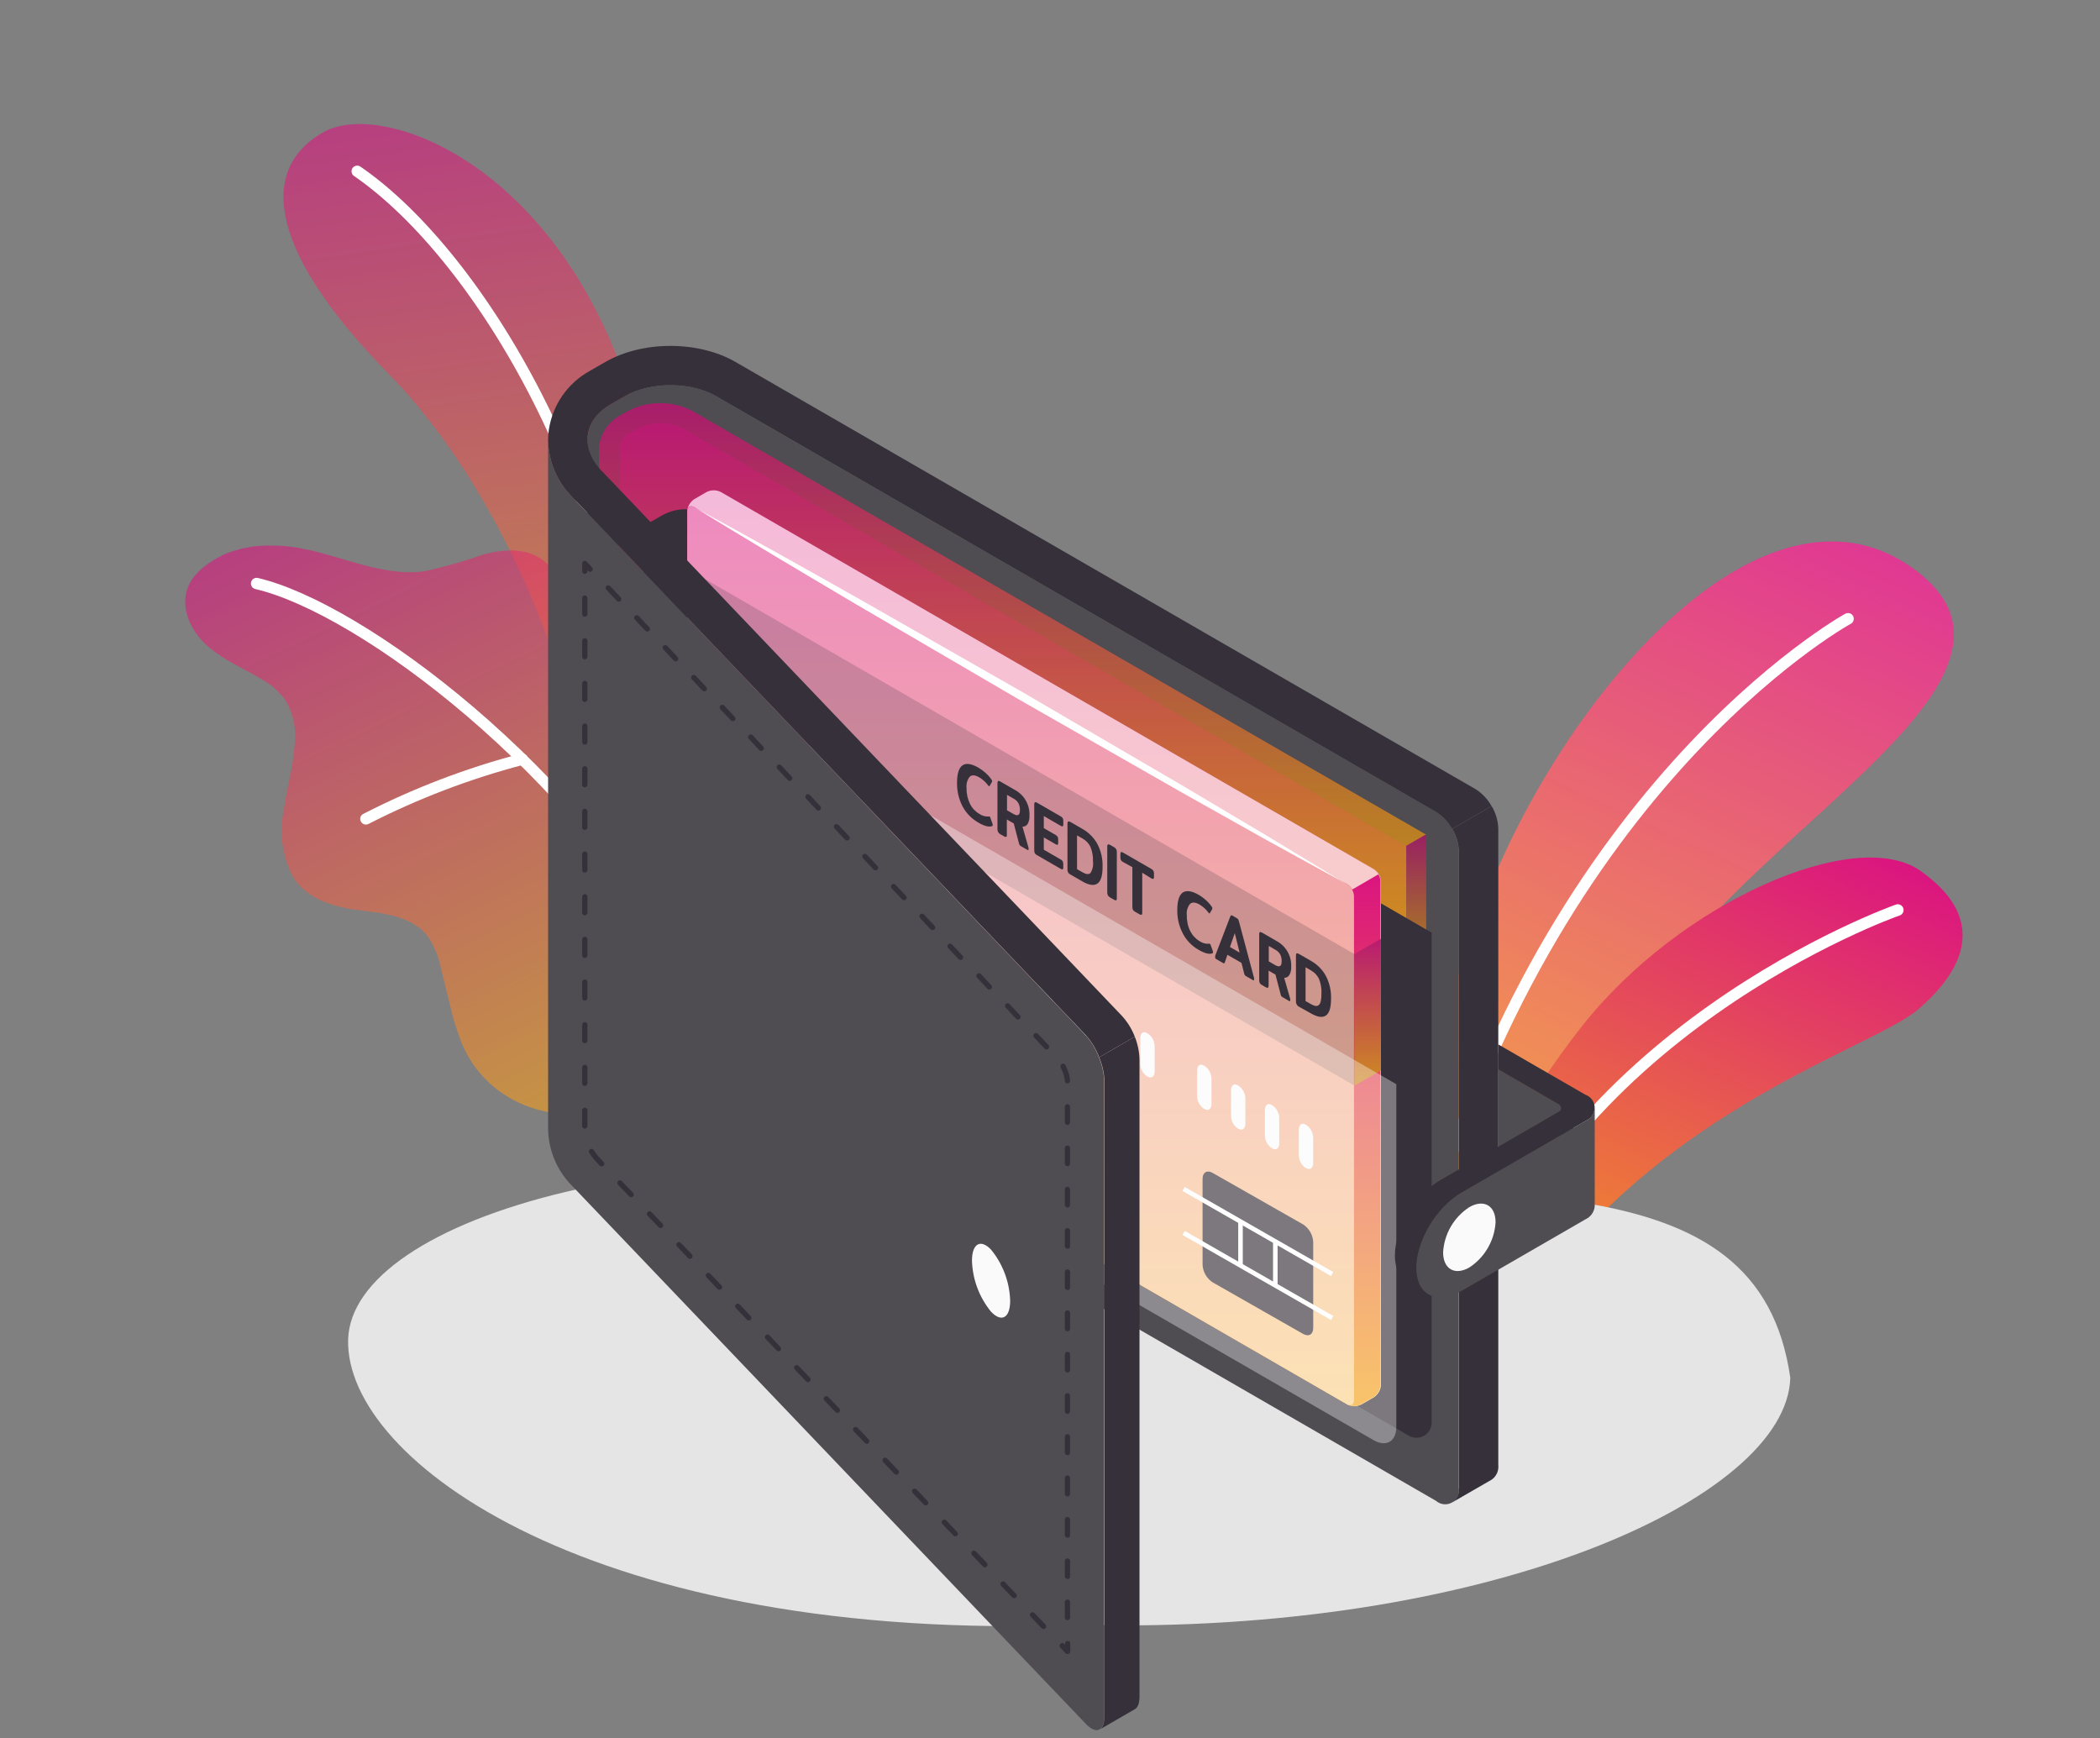 <svg width="180" height="149" viewBox="0 0 180 149" fill="none" xmlns="http://www.w3.org/2000/svg">
<rect x="0" y="0" width="180" height="149" fill="#808080" stroke="none"/>
<path d="M51.39 73.634L57.716 68.942C57.716 68.942 58.825 50.615 54.548 35.477C48.532 14.208 32.874 8.486 27.769 11.303C22.663 14.12 22.172 20.672 33.318 32.053C39.949 38.743 49.167 53.489 51.39 73.634Z" fill="url(#paint0_linear_992_9004)" fill-opacity="0.6"/>
<path d="M54.136 64.162L54.068 64.172C54.004 64.174 53.94 64.164 53.88 64.142C53.82 64.119 53.765 64.085 53.718 64.042C53.671 63.998 53.634 63.945 53.607 63.887C53.581 63.828 53.566 63.765 53.565 63.701C52.872 43.07 40.965 22.396 30.321 15.066C30.219 14.989 30.152 14.875 30.134 14.748C30.116 14.621 30.149 14.492 30.226 14.39C30.305 14.287 30.42 14.219 30.549 14.201C30.677 14.183 30.807 14.216 30.911 14.293C41.709 21.723 53.837 42.732 54.545 63.65C54.553 63.771 54.516 63.891 54.44 63.986C54.364 64.08 54.256 64.143 54.136 64.162Z" fill="white"/>
<path d="M52.325 94.498C51.704 95.583 49.093 95.521 48.073 95.455C46.31 95.323 44.611 94.741 43.137 93.765C41.471 92.649 40.194 91.042 39.482 89.168C39.108 88.178 38.804 87.163 38.572 86.131C38.321 85.129 38.075 84.115 37.82 83.105C37.637 82.094 37.25 81.131 36.682 80.274C35.432 78.629 33.144 78.298 31.089 78.055C28.823 77.79 26.275 77.18 25.045 75.036C24.193 73.323 23.934 71.376 24.307 69.5C24.573 67.616 25.129 65.776 25.253 63.874C25.436 62.505 25.139 61.116 24.412 59.941C23.905 59.271 23.269 58.709 22.543 58.286C20.984 57.336 19.258 56.639 17.869 55.444C16.48 54.249 15.486 52.357 16.021 50.574C16.47 49.15 17.82 48.205 19.162 47.542C20.461 46.986 21.867 46.721 23.279 46.765C27.753 46.691 32.012 49.588 36.448 48.956C38.134 48.583 39.796 48.106 41.423 47.528C43.118 47.06 44.988 46.959 46.408 47.918C49.228 49.798 48.681 54.455 51.233 56.713C53.49 58.719 56.442 58.272 59.087 59.727C60.205 60.385 61.085 61.38 61.603 62.569C62.578 64.53 63.188 66.654 63.4 68.835C63.569 70.742 63.629 72.657 63.582 74.571C63.557 74.66 52.42 94.337 52.325 94.498Z" fill="url(#paint1_linear_992_9004)" fill-opacity="0.6"/>
<path d="M58.979 83.824C58.922 83.855 58.86 83.874 58.796 83.881C58.732 83.888 58.667 83.882 58.606 83.863C58.544 83.844 58.487 83.813 58.437 83.772C58.388 83.731 58.346 83.681 58.317 83.624C49.318 66.47 30.73 52.546 21.884 50.487C21.759 50.459 21.649 50.381 21.581 50.272C21.512 50.163 21.49 50.031 21.518 49.905C21.547 49.779 21.625 49.67 21.734 49.602C21.843 49.533 21.975 49.511 22.101 49.539C31.128 51.636 50.045 65.786 59.183 83.17C59.24 83.284 59.251 83.416 59.213 83.538C59.175 83.66 59.091 83.763 58.979 83.824Z" fill="white"/>
<path d="M45.013 65.483C44.975 65.516 44.929 65.538 44.88 65.547C40.28 66.753 35.824 68.454 31.59 70.62C31.534 70.65 31.472 70.668 31.409 70.673C31.345 70.679 31.281 70.672 31.221 70.653C31.16 70.635 31.103 70.604 31.054 70.563C31.006 70.522 30.965 70.472 30.936 70.416C30.904 70.36 30.883 70.298 30.876 70.234C30.869 70.17 30.875 70.106 30.895 70.044C30.914 69.983 30.945 69.926 30.988 69.877C31.03 69.829 31.082 69.789 31.14 69.761C35.446 67.551 39.981 65.818 44.664 64.596C44.79 64.569 44.922 64.593 45.031 64.663C45.14 64.733 45.217 64.843 45.246 64.969C45.269 65.068 45.258 65.172 45.216 65.265C45.174 65.358 45.103 65.435 45.013 65.483Z" fill="white"/>
<path d="M124.866 112.506L119.704 104.504C119.704 104.504 122.509 89.047 127.548 76.444C134.619 58.748 151.538 39.584 164.094 48.805C176.65 58.026 150.775 70.654 141.726 84.795C132.678 98.936 124.866 112.506 124.866 112.506Z" fill="url(#paint2_linear_992_9004)"/>
<path opacity="0.15" d="M124.866 112.506L119.704 104.504C119.704 104.504 122.509 89.047 127.548 76.444C134.619 58.748 151.538 39.584 164.094 48.805C176.65 58.026 150.775 70.654 141.726 84.795C132.678 98.936 124.866 112.506 124.866 112.506Z" fill="white"/>
<path d="M121.299 109.417C121.425 109.45 121.559 109.432 121.672 109.366C121.784 109.3 121.866 109.193 121.9 109.066C132.267 68.116 158.341 53.636 158.6 53.488C158.662 53.461 158.718 53.421 158.765 53.371C158.811 53.321 158.846 53.261 158.869 53.197C158.891 53.133 158.899 53.064 158.894 52.996C158.888 52.928 158.868 52.862 158.836 52.802C158.804 52.742 158.759 52.689 158.705 52.648C158.651 52.606 158.589 52.575 158.523 52.559C158.457 52.542 158.388 52.539 158.321 52.55C158.254 52.562 158.189 52.587 158.132 52.624C157.866 52.768 131.416 67.503 120.952 108.809C120.934 108.872 120.929 108.937 120.937 109.002C120.945 109.067 120.966 109.129 120.998 109.186C121.031 109.242 121.074 109.292 121.125 109.332C121.177 109.371 121.236 109.401 121.299 109.417Z" fill="white"/>
<path d="M127.628 117.271L123.585 111.589C123.585 111.589 125.856 100.355 135.544 88.025C143.969 77.293 159.068 70.735 164.609 74.642C170.149 78.549 168.708 82.838 164.4 86.525C160.093 90.213 138.274 96.112 127.628 117.271Z" fill="url(#paint3_linear_992_9004)"/>
<path d="M125.526 114.87C125.589 114.888 125.654 114.894 125.719 114.887C125.783 114.88 125.846 114.86 125.903 114.829C125.96 114.798 126.01 114.756 126.05 114.705C126.091 114.654 126.121 114.596 126.139 114.534C133.457 88.889 162.521 78.556 162.839 78.465C162.901 78.443 162.957 78.409 163.005 78.365C163.053 78.321 163.092 78.267 163.119 78.208C163.146 78.149 163.162 78.085 163.164 78.02C163.167 77.955 163.156 77.89 163.134 77.829C163.087 77.707 162.994 77.608 162.875 77.553C162.757 77.498 162.621 77.491 162.498 77.535C162.203 77.637 132.656 88.147 125.199 114.28C125.168 114.401 125.185 114.53 125.246 114.64C125.307 114.749 125.407 114.832 125.526 114.87Z" fill="white"/>
<path d="M153.453 118.087C153.189 128.489 127.307 140.151 92.621 139.27C50.984 140.858 29.575 125.236 29.839 114.834C30.104 104.432 58.032 95.858 93.578 101.602C128.264 102.483 150.742 99.111 153.453 118.087Z" fill="#E5E5E5"/>
<path d="M124.473 128.777C124.673 128.638 124.831 128.448 124.932 128.226C125.032 128.005 125.071 127.76 125.044 127.518V72.965C125.02 72.286 124.824 71.625 124.473 71.045L127.854 69.093C128.204 69.673 128.401 70.332 128.425 71.009V125.567C128.452 125.809 128.413 126.053 128.313 126.275C128.212 126.497 128.054 126.687 127.854 126.826L124.473 128.777Z" fill="#353039"/>
<path d="M124.474 71.045C124.147 70.451 123.673 69.951 123.098 69.592L61.359 33.946C59.21 32.705 55.721 32.705 53.572 33.946L52.223 34.723C51.671 35.008 51.206 35.434 50.877 35.96C50.547 36.485 50.364 37.089 50.348 37.709V96.763C50.365 96.143 50.548 95.539 50.877 95.013C51.207 94.487 51.672 94.059 52.223 93.773L53.572 92.996C55.721 91.755 59.21 91.755 61.359 92.996L123.089 128.642C123.275 128.806 123.508 128.907 123.755 128.931C124.002 128.956 124.25 128.902 124.465 128.778C124.68 128.654 124.851 128.466 124.953 128.24C125.055 128.014 125.084 127.761 125.036 127.518V72.965C125.015 72.287 124.822 71.626 124.474 71.045Z" fill="#4F4C52"/>
<path d="M50.519 38.721C50.029 37.232 50.636 35.641 52.228 34.724L53.577 33.946C55.726 32.705 59.215 32.705 61.364 33.946L123.089 69.592C123.664 69.951 124.138 70.451 124.465 71.045L127.847 69.093C127.517 68.5 127.044 67.999 126.471 67.636L63.046 31.027C59.867 29.189 55.069 29.189 51.886 31.027L50.537 31.801C49.612 32.314 48.817 33.033 48.212 33.901C47.607 34.769 47.209 35.764 47.048 36.81C47.004 37.108 46.981 37.408 46.98 37.709C47.003 39.525 47.727 41.261 48.999 42.556L51.441 40.227C51.025 39.802 50.709 39.289 50.519 38.725" fill="#353039"/>
<path d="M120.543 79.974V72.497L58.535 36.706C57.934 36.392 57.266 36.227 56.588 36.227C55.91 36.227 55.242 36.392 54.641 36.706L53.967 37.093C53.691 37.235 53.459 37.449 53.295 37.711C53.13 37.974 53.039 38.276 53.031 38.586V51.522L120.543 79.974Z" fill="url(#paint4_linear_992_9004)"/>
<path opacity="0.2" d="M120.543 79.974V72.497L58.535 36.706C57.934 36.392 57.266 36.227 56.588 36.227C55.91 36.227 55.242 36.392 54.641 36.706L53.967 37.093C53.691 37.235 53.459 37.449 53.295 37.711C53.13 37.974 53.039 38.276 53.031 38.586V51.522L120.543 79.974Z" fill="#353039"/>
<path d="M59.378 35.245C58.517 34.793 57.56 34.557 56.588 34.557C55.616 34.557 54.659 34.793 53.798 35.245L53.128 35.632C52.666 35.886 52.269 36.243 51.966 36.675C51.663 37.107 51.462 37.602 51.379 38.123C51.358 38.272 51.347 38.422 51.348 38.572V40.596L53.034 42.358V38.608C53.041 38.298 53.132 37.996 53.297 37.734C53.461 37.471 53.694 37.258 53.969 37.115L54.644 36.729C55.247 36.423 55.914 36.263 56.59 36.263C57.267 36.263 57.934 36.423 58.537 36.729L120.546 72.519L122.236 71.544L59.378 35.245Z" fill="url(#paint5_linear_992_9004)"/>
<path opacity="0.3" d="M59.378 35.245C58.517 34.793 57.56 34.557 56.588 34.557C55.616 34.557 54.659 34.793 53.798 35.245L53.128 35.632C52.666 35.886 52.269 36.243 51.966 36.675C51.663 37.107 51.462 37.602 51.379 38.123C51.358 38.272 51.347 38.422 51.348 38.572V40.596L53.034 42.358V38.608C53.041 38.298 53.132 37.996 53.297 37.734C53.461 37.471 53.694 37.258 53.969 37.115L54.644 36.729C55.247 36.423 55.914 36.263 56.59 36.263C57.267 36.263 57.934 36.423 58.537 36.729L120.546 72.519L122.236 71.544L59.378 35.245Z" fill="#353039"/>
<path d="M120.543 72.497L122.234 71.521V80.829L120.543 79.826V72.497Z" fill="url(#paint6_linear_992_9004)"/>
<path opacity="0.4" d="M120.543 72.497L122.234 71.521V80.829L120.543 79.826V72.497Z" fill="#353039"/>
<path d="M122.712 121.943V79.939L60.875 44.202C60.239 43.836 59.519 43.644 58.786 43.644C58.053 43.644 57.333 43.836 56.697 44.202L55.133 45.101V85.172L120.779 123.067C120.976 123.177 121.198 123.234 121.424 123.232C121.65 123.23 121.871 123.17 122.066 123.056C122.261 122.943 122.423 122.78 122.537 122.585C122.65 122.39 122.711 122.169 122.712 121.943Z" fill="#353039"/>
<path d="M116.697 120.374L117.758 119.762C117.933 119.646 118.079 119.491 118.184 119.31C118.288 119.128 118.349 118.924 118.361 118.714V75.55C118.35 75.34 118.289 75.135 118.185 74.952C118.08 74.77 117.934 74.614 117.758 74.498L61.784 42.169C61.596 42.075 61.389 42.026 61.179 42.026C60.969 42.026 60.762 42.075 60.574 42.169L59.513 42.781C59.337 42.896 59.191 43.051 59.086 43.233C58.98 43.415 58.919 43.619 58.906 43.828V86.993C58.918 87.202 58.979 87.406 59.084 87.588C59.188 87.77 59.334 87.925 59.509 88.041L115.488 120.374C115.675 120.468 115.883 120.517 116.093 120.517C116.303 120.517 116.51 120.468 116.697 120.374Z" fill="url(#paint7_linear_992_9004)"/>
<path opacity="0.7" d="M116.697 120.374L117.758 119.762C117.933 119.646 118.079 119.491 118.184 119.31C118.288 119.128 118.349 118.924 118.361 118.714V75.55C118.35 75.34 118.289 75.135 118.185 74.952C118.08 74.77 117.934 74.614 117.758 74.498L61.784 42.169C61.596 42.075 61.389 42.026 61.179 42.026C60.969 42.026 60.762 42.075 60.574 42.169L59.513 42.781C59.337 42.896 59.191 43.051 59.086 43.233C58.98 43.415 58.919 43.619 58.906 43.828V86.993C58.918 87.202 58.979 87.406 59.084 87.588C59.188 87.77 59.334 87.925 59.509 88.041L115.488 120.374C115.675 120.468 115.883 120.517 116.093 120.517C116.303 120.517 116.51 120.468 116.697 120.374Z" fill="white"/>
<path d="M115.488 75.802L59.513 43.478C59.181 43.284 58.906 43.442 58.906 43.828V86.993C58.918 87.202 58.979 87.406 59.084 87.588C59.188 87.77 59.334 87.925 59.509 88.04L115.488 120.373C115.821 120.567 116.09 120.409 116.09 120.027V76.863C116.08 76.651 116.021 76.444 115.916 76.26C115.811 76.076 115.665 75.919 115.488 75.802Z" fill="url(#paint8_linear_992_9004)"/>
<path d="M115.488 75.802L59.513 43.478C59.181 43.284 58.906 43.442 58.906 43.828V86.993C58.918 87.202 58.979 87.406 59.084 87.588C59.188 87.77 59.334 87.925 59.509 88.04L115.488 120.373C115.821 120.567 116.09 120.409 116.09 120.027V76.863C116.08 76.651 116.021 76.444 115.916 76.26C115.811 76.076 115.665 75.919 115.488 75.802Z" fill="url(#paint9_linear_992_9004)"/>
<path opacity="0.5" d="M115.488 75.802L59.513 43.478C59.181 43.284 58.906 43.442 58.906 43.828V86.993C58.918 87.202 58.979 87.406 59.084 87.588C59.188 87.77 59.334 87.925 59.509 88.04L115.488 120.373C115.821 120.567 116.09 120.409 116.09 120.027V76.863C116.08 76.651 116.021 76.444 115.916 76.26C115.811 76.076 115.665 75.919 115.488 75.802Z" fill="white"/>
<path d="M59.512 43.478C64.107 46.297 68.734 49.049 73.374 51.791L87.312 59.939L101.345 67.951L108.391 71.908L115.473 75.802L108.557 71.616L101.611 67.488L87.672 59.341L73.626 51.328C68.945 48.684 64.246 46.05 59.512 43.478Z" fill="white"/>
<path d="M115.894 76.251L118.142 74.943C118.255 75.121 118.317 75.326 118.322 75.536V118.701C118.311 118.911 118.251 119.115 118.148 119.298C118.044 119.481 117.899 119.636 117.724 119.753L116.663 120.365C116.495 120.449 116.311 120.498 116.122 120.507C115.934 120.517 115.746 120.486 115.57 120.419C115.849 120.508 116.056 120.347 116.056 120.009V76.845C116.056 76.636 116 76.431 115.894 76.251Z" fill="url(#paint10_linear_992_9004)"/>
<path d="M116.09 81.777L118.36 80.469V91.754L116.09 93.049V81.777Z" fill="url(#paint11_linear_992_9004)"/>
<path opacity="0.2" d="M116.09 81.777L118.36 80.469V91.754L116.09 93.049V81.777Z" fill="#353039"/>
<path opacity="0.2" d="M58.906 48.752L116.09 81.777V93.049L58.906 60.024V48.752Z" fill="#353039"/>
<path d="M112.561 106.448V113.827C112.561 114.38 112.174 114.605 111.693 114.331L103.946 109.915C103.693 109.751 103.483 109.529 103.332 109.268C103.182 109.007 103.094 108.714 103.078 108.413V101.035C103.078 100.482 103.469 100.257 103.946 100.536C106.059 101.754 109.58 103.728 111.693 104.947C111.946 105.111 112.156 105.333 112.307 105.594C112.457 105.855 112.545 106.148 112.561 106.448Z" fill="#353039"/>
<path d="M114.085 109.371L114.282 109.03L101.553 101.741L101.355 102.078L114.085 109.371Z" fill="white"/>
<path d="M109.508 106.386H109.117V110.145H109.508V106.386Z" fill="white"/>
<path d="M106.524 104.74H106.133V108.495H106.524V104.74Z" fill="white"/>
<path d="M114.085 113.139L114.282 112.797L101.553 105.509L101.355 105.846L114.085 113.139Z" fill="white"/>
<path d="M82.504 69.116C82.181 68.491 82.019 67.796 82.032 67.092C82.032 66.332 82.185 65.838 82.482 65.613C82.778 65.388 83.233 65.447 83.831 65.779C84.065 65.915 84.285 66.075 84.487 66.256C84.676 66.422 84.844 66.611 84.986 66.818C85.017 66.856 85.034 66.904 85.036 66.953C85.036 66.986 85.027 67.019 85.009 67.047L84.833 67.353C84.811 67.385 84.788 67.398 84.761 67.385C84.73 67.358 84.703 67.328 84.68 67.295C84.476 67.024 84.221 66.797 83.93 66.625C83.588 66.427 83.323 66.404 83.134 66.557C83.019 66.697 82.935 66.858 82.886 67.031C82.838 67.204 82.826 67.386 82.85 67.564C82.837 68.032 82.939 68.495 83.147 68.913C83.327 69.27 83.606 69.567 83.952 69.768C84.182 69.927 84.46 70.003 84.739 69.983C84.767 69.976 84.796 69.976 84.824 69.983C84.857 70.014 84.88 70.053 84.892 70.096L85.085 70.653C85.089 70.683 85.089 70.713 85.085 70.743C85.085 70.77 85.085 70.793 85.022 70.811C84.766 70.905 84.366 70.811 83.826 70.487C83.267 70.161 82.809 69.686 82.504 69.116Z" fill="#353039"/>
<path d="M85.55 71.31C85.512 71.233 85.494 71.148 85.496 71.062V67.137C85.496 67.038 85.514 66.975 85.55 66.948C85.582 66.917 85.64 66.926 85.721 66.975L86.976 67.699C87.372 67.909 87.701 68.227 87.925 68.616C88.148 69.005 88.257 69.45 88.239 69.898C88.254 70.145 88.203 70.392 88.091 70.613C88.045 70.691 87.979 70.754 87.9 70.797C87.82 70.84 87.731 70.86 87.641 70.856L88.163 72.681C88.166 72.714 88.166 72.747 88.163 72.78C88.163 72.861 88.127 72.883 88.059 72.843L87.506 72.524C87.466 72.503 87.431 72.474 87.403 72.438C87.373 72.399 87.353 72.353 87.344 72.303L86.895 70.581L86.301 70.24V71.539C86.301 71.634 86.301 71.697 86.252 71.724C86.202 71.751 86.162 71.724 86.081 71.692L85.708 71.481C85.64 71.44 85.585 71.381 85.55 71.31ZM86.859 69.763C87.048 69.871 87.187 69.903 87.281 69.849C87.376 69.795 87.425 69.66 87.425 69.43C87.431 69.229 87.387 69.03 87.295 68.85C87.204 68.689 87.07 68.557 86.908 68.468L86.315 68.126V69.453L86.859 69.763Z" fill="#353039"/>
<path d="M88.7 73.131C88.665 73.053 88.648 72.969 88.65 72.884V68.954C88.642 68.887 88.66 68.82 88.7 68.765C88.736 68.738 88.794 68.765 88.871 68.792L90.934 69.984C91.004 70.019 91.061 70.073 91.101 70.141C91.131 70.217 91.144 70.298 91.141 70.379V70.626C91.15 70.694 91.136 70.762 91.101 70.82C91.069 70.847 91.015 70.82 90.934 70.793L89.469 69.943V70.982L90.494 71.575C90.562 71.611 90.618 71.665 90.656 71.733C90.689 71.807 90.705 71.889 90.701 71.971V72.205C90.701 72.304 90.701 72.371 90.656 72.398C90.611 72.425 90.57 72.398 90.494 72.367L89.469 71.778V72.83L90.93 73.675C91 73.709 91.057 73.766 91.092 73.837C91.126 73.913 91.141 73.996 91.137 74.08V74.318C91.137 74.421 91.137 74.484 91.092 74.507C91.047 74.529 91.011 74.507 90.93 74.475L88.871 73.288C88.801 73.252 88.742 73.197 88.7 73.131Z" fill="#353039"/>
<path d="M91.552 74.777C91.514 74.7 91.495 74.615 91.498 74.529V70.6C91.494 70.566 91.496 70.532 91.506 70.499C91.515 70.467 91.531 70.437 91.552 70.411C91.584 70.384 91.642 70.411 91.723 70.438L92.766 71.04C93.307 71.343 93.754 71.789 94.057 72.331C94.373 72.936 94.528 73.613 94.506 74.296C94.506 75.063 94.356 75.544 94.057 75.739C93.76 75.932 93.328 75.869 92.771 75.545L91.728 74.943C91.653 74.908 91.591 74.85 91.552 74.777ZM92.807 74.777C93.106 74.947 93.327 74.965 93.468 74.831C93.655 74.534 93.731 74.18 93.683 73.832C93.703 73.406 93.629 72.981 93.468 72.587C93.323 72.29 93.093 72.044 92.807 71.881L92.317 71.602V74.498L92.807 74.777Z" fill="#353039"/>
<path d="M94.962 76.741C94.924 76.666 94.906 76.583 94.908 76.499V72.569C94.904 72.535 94.906 72.501 94.916 72.469C94.925 72.436 94.941 72.406 94.962 72.38C94.994 72.353 95.052 72.38 95.133 72.407L95.506 72.623C95.58 72.66 95.64 72.72 95.677 72.794C95.714 72.871 95.731 72.956 95.727 73.041V76.971C95.727 77.07 95.727 77.132 95.677 77.159C95.628 77.186 95.587 77.159 95.506 77.128L95.133 76.912C95.06 76.875 95 76.815 94.962 76.741Z" fill="#353039"/>
<path d="M97.111 77.987C97.074 77.91 97.057 77.825 97.061 77.74V74.327L96.243 73.877C96.176 73.839 96.121 73.785 96.081 73.72C96.047 73.644 96.031 73.56 96.036 73.477V73.23C96.036 73.131 96.036 73.068 96.081 73.041C96.126 73.014 96.166 73.041 96.243 73.068L98.698 74.484C98.768 74.52 98.826 74.576 98.864 74.646C98.9 74.724 98.916 74.808 98.913 74.893V75.136C98.913 75.235 98.913 75.298 98.864 75.321C98.815 75.343 98.779 75.321 98.698 75.294L97.906 74.803V78.216C97.906 78.315 97.906 78.374 97.852 78.401C97.798 78.427 97.762 78.401 97.677 78.369L97.308 78.158C97.227 78.122 97.158 78.062 97.111 77.987Z" fill="#353039"/>
<path d="M101.388 80.015C101.06 79.393 100.896 78.698 100.911 77.996C100.911 77.231 101.064 76.737 101.361 76.516C101.657 76.296 102.116 76.346 102.71 76.678C102.945 76.813 103.165 76.973 103.366 77.155C103.554 77.322 103.721 77.511 103.865 77.717C103.897 77.755 103.915 77.802 103.915 77.852C103.917 77.887 103.907 77.922 103.888 77.951L103.712 78.252C103.712 78.288 103.667 78.297 103.645 78.284C103.611 78.261 103.582 78.232 103.559 78.198C103.358 77.924 103.102 77.695 102.809 77.524C102.467 77.33 102.202 77.308 102.013 77.461C101.898 77.6 101.814 77.761 101.765 77.934C101.716 78.108 101.704 78.29 101.729 78.468C101.715 78.935 101.817 79.399 102.026 79.817C102.207 80.175 102.488 80.474 102.835 80.676C103.064 80.835 103.34 80.911 103.618 80.891C103.645 80.881 103.676 80.881 103.703 80.891C103.737 80.921 103.76 80.96 103.771 81.004L103.969 81.557C103.973 81.588 103.973 81.62 103.969 81.651C103.969 81.678 103.969 81.696 103.91 81.714C103.649 81.813 103.249 81.714 102.71 81.395C102.147 81.069 101.689 80.591 101.388 80.015Z" fill="#353039"/>
<path d="M104.161 82.011C104.157 81.98 104.157 81.948 104.161 81.917L105.447 78.571C105.458 78.526 105.485 78.486 105.524 78.459C105.545 78.453 105.568 78.453 105.59 78.458C105.612 78.462 105.632 78.472 105.649 78.486L106.009 78.697C106.058 78.722 106.1 78.759 106.131 78.805C106.164 78.869 106.188 78.937 106.203 79.007L107.493 83.837C107.496 83.874 107.496 83.912 107.493 83.949C107.493 84.025 107.461 84.048 107.403 84.012L106.801 83.666C106.761 83.644 106.727 83.613 106.702 83.576C106.675 83.531 106.655 83.483 106.643 83.432L106.414 82.533L105.209 81.836L104.984 82.488C104.984 82.533 104.948 82.56 104.926 82.564C104.903 82.569 104.872 82.564 104.822 82.537L104.224 82.191C104.197 82.17 104.177 82.142 104.166 82.11C104.155 82.078 104.153 82.044 104.161 82.011ZM106.252 81.651L105.838 79.979L105.425 81.17L106.252 81.651Z" fill="#353039"/>
<path d="M107.982 84.264C107.945 84.187 107.928 84.102 107.932 84.016V80.087C107.927 80.054 107.929 80.02 107.938 79.987C107.946 79.955 107.961 79.924 107.982 79.898C108.018 79.871 108.076 79.898 108.153 79.925L109.412 80.653C109.808 80.863 110.137 81.181 110.361 81.57C110.584 81.959 110.693 82.404 110.675 82.852C110.691 83.098 110.638 83.344 110.522 83.562C110.477 83.641 110.411 83.705 110.332 83.749C110.253 83.793 110.163 83.814 110.072 83.81L110.594 85.635C110.598 85.668 110.598 85.701 110.594 85.734C110.594 85.815 110.563 85.833 110.491 85.793L109.942 85.473C109.901 85.454 109.865 85.426 109.834 85.392C109.807 85.35 109.787 85.302 109.776 85.253L109.326 83.535L108.737 83.194V84.471C108.746 84.538 108.728 84.606 108.688 84.659C108.652 84.686 108.598 84.659 108.512 84.628L108.139 84.412C108.075 84.376 108.021 84.325 107.982 84.264ZM109.29 82.717C109.479 82.825 109.623 82.852 109.717 82.802C109.812 82.753 109.857 82.609 109.857 82.38C109.864 82.18 109.821 81.982 109.731 81.804C109.637 81.643 109.502 81.509 109.34 81.418L108.751 81.08V82.402L109.29 82.717Z" fill="#353039"/>
<path d="M111.136 86.08C111.098 86.005 111.08 85.922 111.082 85.837V81.908C111.082 81.809 111.1 81.746 111.136 81.719C111.172 81.692 111.226 81.719 111.307 81.746L112.35 82.348C112.892 82.648 113.339 83.094 113.641 83.634C113.956 84.24 114.111 84.916 114.09 85.599C114.09 86.368 113.942 86.849 113.641 87.047C113.339 87.245 112.912 87.177 112.355 86.854L111.307 86.269C111.232 86.225 111.172 86.159 111.136 86.08ZM112.391 86.08C112.69 86.251 112.911 86.269 113.052 86.134C113.196 86.004 113.267 85.685 113.267 85.141C113.287 84.715 113.214 84.29 113.052 83.895C112.908 83.598 112.678 83.352 112.391 83.189L111.905 82.906V85.802L112.391 86.08Z" fill="#353039"/>
<g opacity="0.15">
<path opacity="0.15" d="M82.504 69.116C82.181 68.491 82.019 67.796 82.032 67.092C82.032 66.333 82.185 65.838 82.482 65.613C82.778 65.388 83.233 65.447 83.831 65.779C84.065 65.915 84.285 66.075 84.487 66.256C84.676 66.422 84.844 66.611 84.986 66.818C85.017 66.857 85.034 66.904 85.036 66.953C85.036 66.987 85.027 67.019 85.009 67.047L84.833 67.353C84.811 67.385 84.788 67.398 84.761 67.385C84.73 67.359 84.703 67.328 84.68 67.295C84.476 67.024 84.221 66.797 83.93 66.625C83.588 66.427 83.323 66.404 83.134 66.557C83.019 66.697 82.935 66.858 82.886 67.031C82.838 67.205 82.826 67.386 82.85 67.564C82.837 68.032 82.939 68.495 83.147 68.913C83.327 69.27 83.606 69.567 83.952 69.768C84.182 69.927 84.46 70.003 84.739 69.984C84.767 69.976 84.796 69.976 84.824 69.984C84.857 70.014 84.88 70.053 84.892 70.096L85.085 70.653C85.089 70.683 85.089 70.714 85.085 70.743C85.085 70.77 85.085 70.793 85.022 70.811C84.766 70.905 84.366 70.811 83.826 70.487C83.267 70.162 82.809 69.687 82.504 69.116Z" fill="#353039"/>
<path opacity="0.15" d="M85.554 71.31C85.516 71.233 85.498 71.148 85.5 71.063V67.138C85.5 67.039 85.518 66.976 85.554 66.949C85.586 66.917 85.644 66.926 85.725 66.976L86.98 67.7C87.376 67.909 87.705 68.227 87.929 68.617C88.152 69.005 88.261 69.45 88.243 69.898C88.258 70.145 88.207 70.392 88.095 70.613C88.049 70.691 87.983 70.754 87.904 70.797C87.824 70.84 87.735 70.86 87.645 70.856L88.167 72.681C88.17 72.714 88.17 72.748 88.167 72.78C88.167 72.861 88.131 72.884 88.063 72.843L87.51 72.524C87.47 72.503 87.435 72.474 87.407 72.439C87.377 72.399 87.357 72.353 87.348 72.304L86.899 70.582L86.305 70.24V71.539C86.305 71.634 86.305 71.697 86.256 71.724C86.206 71.751 86.166 71.724 86.085 71.692L85.712 71.481C85.644 71.44 85.589 71.381 85.554 71.31ZM86.863 69.763C87.052 69.871 87.191 69.903 87.285 69.849C87.38 69.795 87.429 69.66 87.429 69.431C87.435 69.229 87.391 69.03 87.299 68.851C87.208 68.69 87.074 68.557 86.912 68.468L86.319 68.127V69.453L86.863 69.763Z" fill="#353039"/>
<path opacity="0.15" d="M88.7 73.131C88.665 73.053 88.648 72.969 88.65 72.884V68.954C88.642 68.887 88.66 68.82 88.7 68.765C88.736 68.738 88.794 68.765 88.871 68.792L90.934 69.984C91.004 70.019 91.061 70.073 91.101 70.141C91.131 70.217 91.144 70.298 91.141 70.379V70.626C91.15 70.694 91.136 70.762 91.101 70.82C91.069 70.847 91.015 70.82 90.934 70.793L89.469 69.943V70.982L90.494 71.575C90.562 71.611 90.618 71.665 90.656 71.733C90.689 71.807 90.705 71.889 90.701 71.971V72.205C90.701 72.304 90.701 72.371 90.656 72.398C90.611 72.425 90.57 72.398 90.494 72.367L89.469 71.778V72.83L90.93 73.675C91 73.709 91.057 73.766 91.092 73.837C91.126 73.913 91.141 73.996 91.137 74.08V74.318C91.137 74.421 91.137 74.484 91.092 74.507C91.047 74.529 91.011 74.507 90.93 74.475L88.871 73.288C88.801 73.252 88.742 73.197 88.7 73.131Z" fill="#353039"/>
<path opacity="0.15" d="M91.552 74.777C91.514 74.7 91.495 74.615 91.498 74.529V70.6C91.494 70.566 91.496 70.532 91.506 70.5C91.515 70.467 91.531 70.437 91.552 70.411C91.584 70.384 91.642 70.411 91.723 70.438L92.766 71.04C93.307 71.343 93.754 71.79 94.057 72.331C94.373 72.936 94.528 73.613 94.506 74.296C94.506 75.063 94.356 75.544 94.057 75.739C93.76 75.932 93.328 75.869 92.771 75.546L91.728 74.943C91.653 74.908 91.591 74.85 91.552 74.777ZM92.807 74.777C93.106 74.948 93.327 74.966 93.468 74.831C93.655 74.534 93.731 74.18 93.683 73.832C93.703 73.406 93.629 72.981 93.468 72.587C93.323 72.291 93.093 72.045 92.807 71.881L92.317 71.602V74.498L92.807 74.777Z" fill="#353039"/>
<path opacity="0.15" d="M94.962 76.742C94.924 76.666 94.906 76.583 94.908 76.499V72.569C94.904 72.535 94.906 72.501 94.916 72.469C94.925 72.437 94.941 72.406 94.962 72.38C94.994 72.353 95.052 72.38 95.133 72.407L95.506 72.623C95.58 72.66 95.64 72.72 95.677 72.794C95.714 72.871 95.731 72.956 95.727 73.041V76.971C95.727 77.07 95.727 77.133 95.677 77.16C95.628 77.187 95.587 77.16 95.506 77.128L95.133 76.912C95.06 76.875 95 76.815 94.962 76.742Z" fill="#353039"/>
<path opacity="0.15" d="M97.111 77.987C97.074 77.91 97.057 77.825 97.061 77.74V74.327L96.243 73.877C96.176 73.84 96.121 73.785 96.081 73.72C96.047 73.644 96.031 73.561 96.036 73.477V73.23C96.036 73.131 96.036 73.068 96.081 73.041C96.126 73.014 96.166 73.041 96.243 73.068L98.698 74.484C98.768 74.52 98.826 74.576 98.864 74.646C98.9 74.724 98.916 74.808 98.913 74.894V75.136C98.913 75.235 98.913 75.298 98.864 75.321C98.815 75.343 98.779 75.321 98.698 75.294L97.906 74.804V78.216C97.906 78.315 97.906 78.374 97.852 78.401C97.798 78.428 97.762 78.401 97.677 78.369L97.308 78.158C97.227 78.122 97.158 78.062 97.111 77.987Z" fill="#353039"/>
<path opacity="0.15" d="M101.388 80.015C101.06 79.393 100.896 78.698 100.911 77.996C100.911 77.232 101.064 76.737 101.361 76.517C101.657 76.296 102.116 76.346 102.71 76.679C102.945 76.814 103.165 76.973 103.366 77.155C103.554 77.322 103.721 77.511 103.865 77.717C103.897 77.755 103.915 77.803 103.915 77.852C103.917 77.887 103.907 77.922 103.888 77.951L103.712 78.252C103.712 78.288 103.667 78.297 103.645 78.284C103.611 78.261 103.582 78.232 103.559 78.198C103.358 77.925 103.102 77.695 102.809 77.524C102.467 77.331 102.202 77.308 102.013 77.461C101.898 77.6 101.814 77.761 101.765 77.935C101.716 78.108 101.704 78.29 101.729 78.468C101.715 78.935 101.817 79.399 102.026 79.817C102.207 80.175 102.488 80.474 102.835 80.676C103.064 80.835 103.34 80.911 103.618 80.892C103.645 80.882 103.676 80.882 103.703 80.892C103.737 80.921 103.76 80.96 103.771 81.004L103.969 81.557C103.973 81.588 103.973 81.62 103.969 81.651C103.969 81.678 103.969 81.697 103.91 81.715C103.649 81.813 103.249 81.715 102.71 81.395C102.147 81.07 101.689 80.591 101.388 80.015Z" fill="#353039"/>
<path opacity="0.15" d="M104.161 82.011C104.157 81.98 104.157 81.948 104.161 81.917L105.447 78.572C105.458 78.526 105.485 78.486 105.524 78.459C105.545 78.454 105.568 78.453 105.59 78.458C105.612 78.463 105.632 78.472 105.649 78.486L106.009 78.698C106.058 78.722 106.1 78.76 106.131 78.805C106.164 78.869 106.188 78.937 106.203 79.008L107.493 83.837C107.496 83.874 107.496 83.912 107.493 83.949C107.493 84.026 107.461 84.048 107.403 84.012L106.801 83.666C106.761 83.644 106.727 83.614 106.702 83.576C106.675 83.531 106.655 83.483 106.643 83.432L106.414 82.533L105.209 81.836L104.984 82.488C104.984 82.533 104.948 82.56 104.926 82.564C104.903 82.569 104.872 82.564 104.822 82.537L104.224 82.191C104.197 82.17 104.177 82.142 104.166 82.111C104.155 82.079 104.153 82.044 104.161 82.011ZM106.252 81.651L105.838 79.979L105.425 81.17L106.252 81.651Z" fill="#353039"/>
<path opacity="0.15" d="M107.986 84.264C107.949 84.187 107.932 84.102 107.936 84.017V80.087C107.931 80.054 107.933 80.02 107.942 79.987C107.95 79.955 107.965 79.925 107.986 79.898C108.022 79.871 108.08 79.898 108.156 79.925L109.415 80.653C109.812 80.863 110.141 81.181 110.365 81.57C110.588 81.959 110.697 82.404 110.679 82.852C110.695 83.099 110.642 83.345 110.526 83.562C110.481 83.641 110.415 83.705 110.336 83.749C110.256 83.793 110.167 83.814 110.076 83.81L110.598 85.635C110.602 85.668 110.602 85.701 110.598 85.734C110.598 85.815 110.566 85.833 110.495 85.793L109.946 85.473C109.905 85.454 109.869 85.426 109.838 85.392C109.811 85.35 109.791 85.302 109.78 85.253L109.33 83.535L108.741 83.194V84.471C108.75 84.538 108.732 84.606 108.692 84.66C108.656 84.686 108.602 84.66 108.516 84.628L108.143 84.412C108.079 84.376 108.025 84.325 107.986 84.264ZM109.294 82.717C109.483 82.825 109.627 82.852 109.721 82.803C109.816 82.753 109.861 82.609 109.861 82.38C109.868 82.18 109.825 81.982 109.735 81.804C109.641 81.643 109.506 81.509 109.343 81.418L108.754 81.081V82.402L109.294 82.717Z" fill="#353039"/>
<path opacity="0.15" d="M111.136 86.081C111.098 86.005 111.08 85.922 111.082 85.838V81.908C111.082 81.809 111.1 81.746 111.136 81.719C111.172 81.692 111.226 81.719 111.307 81.746L112.35 82.349C112.892 82.648 113.339 83.094 113.641 83.635C113.956 84.24 114.111 84.917 114.09 85.599C114.09 86.368 113.942 86.849 113.641 87.047C113.339 87.245 112.912 87.178 112.355 86.854L111.307 86.269C111.232 86.226 111.172 86.16 111.136 86.081ZM112.391 86.081C112.69 86.251 112.911 86.269 113.052 86.134C113.196 86.004 113.267 85.685 113.267 85.141C113.287 84.715 113.214 84.29 113.052 83.895C112.908 83.598 112.678 83.352 112.391 83.189L111.905 82.906V85.802L112.391 86.081Z" fill="#353039"/>
</g>
<path d="M67.233 78.261L69.44 79.538C69.592 79.636 69.719 79.768 69.81 79.924C69.9 80.081 69.953 80.257 69.962 80.437V81.112C69.962 81.444 69.728 81.561 69.44 81.413L67.233 80.136C67.081 80.038 66.955 79.905 66.864 79.749C66.773 79.593 66.721 79.417 66.711 79.237V78.562C66.711 78.23 66.945 78.095 67.233 78.261Z" fill="url(#paint12_linear_992_9004)"/>
<path d="M62.358 75.446L64.565 76.723C64.717 76.822 64.843 76.954 64.934 77.111C65.024 77.267 65.077 77.442 65.087 77.623V78.297C65.087 78.63 64.853 78.747 64.565 78.598L62.358 77.321C62.206 77.223 62.08 77.091 61.989 76.934C61.898 76.778 61.846 76.603 61.836 76.422V75.748C61.836 75.415 62.07 75.28 62.358 75.446Z" fill="url(#paint13_linear_992_9004)"/>
<path d="M90.263 96.246L62.746 80.361C62.27 80.082 61.883 80.307 61.883 80.86V81.674C61.899 81.974 61.986 82.267 62.136 82.528C62.285 82.788 62.495 83.01 62.746 83.176L90.263 99.057C90.745 99.335 91.131 99.111 91.131 98.558V97.744C91.116 97.443 91.029 97.151 90.878 96.89C90.727 96.63 90.516 96.409 90.263 96.246Z" fill="url(#paint14_linear_992_9004)"/>
<path d="M67.233 78.261L69.44 79.538C69.592 79.636 69.719 79.768 69.81 79.924C69.9 80.081 69.953 80.257 69.962 80.437V81.112C69.962 81.444 69.728 81.561 69.44 81.413L67.233 80.136C67.081 80.038 66.955 79.905 66.864 79.749C66.773 79.593 66.721 79.417 66.711 79.237V78.562C66.711 78.23 66.945 78.095 67.233 78.261Z" fill="#353039"/>
<path d="M62.358 75.446L64.565 76.723C64.717 76.822 64.843 76.954 64.934 77.111C65.024 77.267 65.077 77.442 65.087 77.623V78.297C65.087 78.63 64.853 78.747 64.565 78.598L62.358 77.321C62.206 77.223 62.08 77.091 61.989 76.934C61.898 76.778 61.846 76.603 61.836 76.422V75.748C61.836 75.415 62.07 75.28 62.358 75.446Z" fill="#353039"/>
<path d="M90.263 96.246L62.746 80.361C62.27 80.082 61.883 80.307 61.883 80.86V81.674C61.899 81.974 61.986 82.267 62.136 82.528C62.285 82.788 62.495 83.01 62.746 83.176L90.263 99.057C90.745 99.335 91.131 99.111 91.131 98.558V97.744C91.116 97.443 91.029 97.151 90.878 96.89C90.727 96.63 90.516 96.409 90.263 96.246Z" fill="#353039"/>
<path d="M62.386 67.785L62.49 67.843C62.661 67.966 62.802 68.128 62.899 68.316C62.997 68.503 63.049 68.711 63.052 68.922V71.09C63.052 71.503 62.8 71.701 62.481 71.539L62.395 71.494C62.222 71.376 62.079 71.218 61.98 71.034C61.88 70.849 61.827 70.643 61.824 70.433V68.221C61.838 67.798 62.09 67.605 62.386 67.785Z" fill="#FAFAFA"/>
<path d="M65.309 69.475L65.408 69.534C65.579 69.656 65.72 69.817 65.819 70.004C65.917 70.19 65.97 70.397 65.974 70.609V72.78C65.974 73.198 65.718 73.396 65.403 73.23L65.313 73.18C65.139 73.063 64.997 72.905 64.897 72.72C64.798 72.535 64.745 72.329 64.742 72.119V69.903C64.742 69.484 64.994 69.296 65.309 69.475Z" fill="#FAFAFA"/>
<path d="M68.231 71.161L68.334 71.22C68.506 71.343 68.646 71.505 68.744 71.692C68.842 71.88 68.894 72.088 68.896 72.299V74.466C68.896 74.88 68.64 75.078 68.325 74.916L68.24 74.871C68.066 74.754 67.923 74.596 67.823 74.411C67.724 74.226 67.671 74.02 67.669 73.81V71.598C67.651 71.175 67.903 70.982 68.231 71.161Z" fill="#FAFAFA"/>
<path d="M71.117 72.852L71.22 72.911C71.391 73.033 71.531 73.195 71.629 73.381C71.726 73.568 71.779 73.775 71.782 73.985V76.153C71.782 76.571 71.526 76.769 71.211 76.602L71.126 76.553C70.952 76.435 70.81 76.277 70.71 76.092C70.611 75.907 70.558 75.701 70.555 75.492V73.275C70.555 72.861 70.806 72.672 71.117 72.852Z" fill="#FAFAFA"/>
<path d="M75.992 75.631L76.095 75.689C76.267 75.813 76.407 75.974 76.505 76.162C76.602 76.349 76.655 76.557 76.657 76.768V78.936C76.657 79.349 76.401 79.547 76.086 79.385L76.001 79.34C75.827 79.222 75.685 79.064 75.585 78.88C75.486 78.695 75.433 78.489 75.43 78.279V76.067C75.425 75.644 75.681 75.451 75.992 75.631Z" fill="#FAFAFA"/>
<path d="M78.899 77.321L79.002 77.38C79.173 77.503 79.313 77.664 79.411 77.85C79.508 78.037 79.561 78.244 79.564 78.454V80.622C79.564 81.035 79.308 81.233 78.993 81.071L78.903 81.026C78.73 80.909 78.587 80.751 78.488 80.566C78.388 80.381 78.335 80.175 78.332 79.965V77.726C78.337 77.33 78.575 77.142 78.899 77.321Z" fill="#FAFAFA"/>
<path d="M81.809 79.007L81.908 79.066C82.08 79.189 82.221 79.35 82.32 79.538C82.418 79.725 82.471 79.933 82.474 80.145V82.312C82.474 82.726 82.218 82.924 81.903 82.762L81.813 82.713C81.64 82.595 81.498 82.438 81.398 82.254C81.299 82.07 81.245 81.865 81.242 81.656V79.435C81.242 79.021 81.494 78.828 81.809 79.007Z" fill="#FAFAFA"/>
<path d="M84.71 80.698L84.814 80.757C84.985 80.879 85.125 81.041 85.222 81.227C85.32 81.414 85.373 81.621 85.376 81.831V84.021C85.376 84.435 85.12 84.632 84.805 84.471L84.719 84.426C84.546 84.308 84.403 84.15 84.304 83.965C84.205 83.78 84.151 83.574 84.148 83.365V81.152C84.148 80.707 84.418 80.518 84.71 80.698Z" fill="#FAFAFA"/>
<path d="M89.585 83.477L89.689 83.535C89.861 83.659 90.001 83.82 90.099 84.008C90.196 84.195 90.248 84.403 90.251 84.614V86.782C90.251 87.195 89.995 87.393 89.68 87.231L89.594 87.182C89.421 87.065 89.279 86.907 89.18 86.724C89.08 86.54 89.027 86.334 89.023 86.125V83.913C89.023 83.486 89.275 83.297 89.585 83.477Z" fill="#FAFAFA"/>
<path d="M92.513 85.168L92.616 85.226C92.787 85.349 92.927 85.51 93.025 85.697C93.122 85.883 93.175 86.09 93.178 86.301V88.468C93.178 88.882 92.926 89.079 92.607 88.917L92.522 88.873C92.348 88.755 92.206 88.597 92.106 88.412C92.007 88.227 91.953 88.021 91.951 87.811V85.599C91.928 85.177 92.18 84.988 92.513 85.168Z" fill="#FAFAFA"/>
<path d="M95.399 86.854L95.498 86.912C95.67 87.035 95.811 87.197 95.91 87.384C96.008 87.572 96.061 87.779 96.064 87.991V90.154C96.064 90.572 95.808 90.77 95.493 90.603L95.403 90.554C95.229 90.436 95.087 90.278 94.987 90.094C94.888 89.909 94.835 89.703 94.832 89.493V87.285C94.832 86.863 95.084 86.674 95.399 86.854Z" fill="#FAFAFA"/>
<path d="M98.304 88.54L98.408 88.603C98.579 88.725 98.719 88.887 98.816 89.073C98.914 89.26 98.966 89.467 98.97 89.677V91.844C98.97 92.258 98.713 92.456 98.399 92.294L98.313 92.249C98.139 92.132 97.996 91.974 97.897 91.789C97.797 91.604 97.744 91.398 97.742 91.188V88.967C97.738 88.553 97.994 88.36 98.304 88.54Z" fill="#FAFAFA"/>
<path d="M103.175 91.323L103.279 91.381C103.45 91.505 103.591 91.666 103.688 91.854C103.786 92.041 103.838 92.249 103.841 92.46V94.623C103.841 95.041 103.584 95.239 103.27 95.073L103.184 95.023C103.01 94.907 102.866 94.749 102.767 94.564C102.667 94.379 102.615 94.172 102.613 93.962V91.755C102.613 91.332 102.852 91.143 103.175 91.323Z" fill="#FAFAFA"/>
<path d="M106.082 93.013L106.185 93.076C106.356 93.199 106.496 93.36 106.594 93.547C106.691 93.734 106.744 93.941 106.747 94.151V96.318C106.747 96.732 106.491 96.93 106.176 96.768L106.091 96.723C105.917 96.605 105.775 96.447 105.675 96.262C105.576 96.078 105.522 95.872 105.52 95.662V93.45C105.52 93.013 105.771 92.829 106.082 93.013Z" fill="#FAFAFA"/>
<path d="M108.984 94.7L109.087 94.758C109.258 94.881 109.398 95.042 109.496 95.229C109.594 95.415 109.646 95.622 109.649 95.833V98C109.649 98.418 109.398 98.616 109.078 98.45L108.993 98.4C108.819 98.282 108.676 98.124 108.577 97.94C108.477 97.755 108.424 97.549 108.422 97.339V95.127C108.422 94.709 108.696 94.52 108.984 94.7Z" fill="#FAFAFA"/>
<path d="M111.895 96.386L111.994 96.444C112.166 96.567 112.307 96.729 112.406 96.916C112.504 97.104 112.557 97.312 112.56 97.523V99.691C112.56 100.104 112.304 100.302 111.989 100.14L111.899 100.095C111.726 99.977 111.583 99.819 111.484 99.635C111.384 99.45 111.331 99.244 111.328 99.034V96.822C111.328 96.399 111.58 96.206 111.895 96.386Z" fill="#FAFAFA"/>
<path opacity="0.35" d="M119.684 122.316C119.684 123.553 118.807 124.056 117.737 123.44L65.013 93.014C64.447 92.643 63.976 92.145 63.638 91.559C63.3 90.974 63.104 90.317 63.066 89.641V60.24L119.684 92.928V122.316Z" fill="white"/>
<path d="M48.999 101.601L93.09 147.774C93.54 148.255 93.989 148.399 94.25 148.224C94.511 148.048 94.641 147.716 94.641 147.145V92.622C94.612 91.935 94.46 91.259 94.192 90.626C93.938 89.936 93.557 89.3 93.068 88.751L48.999 42.551C47.728 41.258 47.005 39.523 46.98 37.709V96.754C47.003 98.57 47.727 100.306 48.999 101.601Z" fill="#4F4C52"/>
<path d="M50.127 49.193C50.068 49.193 50.01 49.169 49.968 49.127C49.926 49.085 49.902 49.027 49.902 48.968V48.293C49.903 48.248 49.917 48.205 49.943 48.168C49.968 48.131 50.004 48.103 50.046 48.087C50.087 48.069 50.132 48.065 50.175 48.074C50.218 48.083 50.258 48.104 50.289 48.136L50.739 48.626C50.76 48.647 50.776 48.672 50.788 48.699C50.799 48.727 50.805 48.756 50.805 48.786C50.805 48.815 50.799 48.845 50.788 48.872C50.776 48.9 50.76 48.924 50.739 48.945C50.718 48.966 50.694 48.983 50.667 48.994C50.64 49.006 50.611 49.011 50.581 49.011C50.552 49.011 50.523 49.006 50.496 48.994C50.469 48.983 50.444 48.966 50.424 48.945L50.343 48.864V48.95C50.345 48.98 50.342 49.011 50.332 49.039C50.322 49.068 50.307 49.095 50.287 49.117C50.267 49.14 50.242 49.158 50.215 49.171C50.187 49.184 50.157 49.191 50.127 49.193Z" fill="#353039"/>
<path d="M91.495 138.876C91.435 138.875 91.379 138.851 91.337 138.809C91.295 138.767 91.271 138.71 91.27 138.651V137.325C91.27 137.265 91.294 137.208 91.336 137.166C91.378 137.124 91.435 137.1 91.495 137.1C91.554 137.1 91.612 137.124 91.654 137.166C91.696 137.208 91.719 137.265 91.719 137.325V138.651C91.719 138.711 91.696 138.768 91.654 138.81C91.612 138.852 91.554 138.876 91.495 138.876ZM91.495 135.337C91.435 135.337 91.378 135.314 91.336 135.271C91.294 135.229 91.27 135.172 91.27 135.112V133.795C91.27 133.735 91.294 133.678 91.336 133.636C91.378 133.594 91.435 133.57 91.495 133.57C91.554 133.57 91.612 133.594 91.654 133.636C91.696 133.678 91.719 133.735 91.719 133.795V135.121C91.719 135.181 91.696 135.238 91.654 135.28C91.612 135.323 91.554 135.346 91.495 135.346V135.337ZM91.495 131.799C91.435 131.799 91.378 131.775 91.336 131.733C91.294 131.691 91.27 131.634 91.27 131.574V130.247C91.27 130.188 91.294 130.131 91.336 130.089C91.378 130.046 91.435 130.023 91.495 130.023C91.554 130.023 91.612 130.046 91.654 130.089C91.696 130.131 91.719 130.188 91.719 130.247V131.574C91.721 131.604 91.716 131.634 91.705 131.663C91.694 131.691 91.678 131.717 91.657 131.739C91.636 131.761 91.611 131.778 91.583 131.79C91.555 131.802 91.525 131.808 91.495 131.808V131.799ZM91.495 128.26C91.435 128.26 91.378 128.236 91.336 128.194C91.294 128.152 91.27 128.095 91.27 128.035V126.686C91.27 126.627 91.294 126.57 91.336 126.527C91.378 126.485 91.435 126.462 91.495 126.462C91.554 126.462 91.612 126.485 91.654 126.527C91.696 126.57 91.719 126.627 91.719 126.686V128.035C91.721 128.066 91.716 128.096 91.705 128.124C91.694 128.152 91.678 128.178 91.657 128.2C91.636 128.222 91.611 128.239 91.583 128.251C91.555 128.263 91.525 128.269 91.495 128.269V128.26ZM91.495 124.722C91.435 124.722 91.378 124.698 91.336 124.656C91.294 124.614 91.27 124.556 91.27 124.497V123.148C91.27 123.088 91.294 123.031 91.336 122.989C91.378 122.947 91.435 122.923 91.495 122.923C91.554 122.923 91.612 122.947 91.654 122.989C91.696 123.031 91.719 123.088 91.719 123.148V124.497C91.721 124.527 91.716 124.557 91.705 124.586C91.694 124.614 91.678 124.64 91.657 124.662C91.636 124.683 91.611 124.701 91.583 124.713C91.555 124.724 91.525 124.731 91.495 124.731V124.722ZM91.495 121.183C91.435 121.183 91.378 121.159 91.336 121.117C91.294 121.075 91.27 121.018 91.27 120.958V119.632C91.271 119.572 91.295 119.516 91.337 119.474C91.379 119.432 91.435 119.408 91.495 119.407C91.554 119.407 91.612 119.431 91.654 119.473C91.696 119.515 91.719 119.572 91.719 119.632V120.958C91.721 120.988 91.716 121.019 91.705 121.047C91.694 121.075 91.678 121.101 91.657 121.123C91.636 121.145 91.611 121.162 91.583 121.174C91.555 121.186 91.525 121.192 91.495 121.192V121.183ZM91.495 117.644C91.435 117.644 91.378 117.621 91.336 117.578C91.294 117.536 91.27 117.479 91.27 117.42V116.093C91.271 116.034 91.295 115.977 91.337 115.935C91.379 115.893 91.435 115.869 91.495 115.868C91.554 115.868 91.612 115.892 91.654 115.934C91.696 115.976 91.719 116.033 91.719 116.093V117.42C91.721 117.45 91.716 117.48 91.705 117.508C91.694 117.537 91.678 117.562 91.657 117.584C91.636 117.606 91.611 117.624 91.583 117.635C91.555 117.647 91.525 117.653 91.495 117.653V117.644ZM91.495 114.11C91.435 114.109 91.379 114.085 91.337 114.043C91.295 114.001 91.271 113.945 91.27 113.885V112.537C91.271 112.477 91.295 112.421 91.337 112.379C91.379 112.337 91.435 112.313 91.495 112.312C91.554 112.312 91.612 112.335 91.654 112.378C91.696 112.42 91.719 112.477 91.719 112.537V113.885C91.721 113.916 91.716 113.946 91.705 113.974C91.694 114.003 91.678 114.028 91.657 114.05C91.636 114.072 91.611 114.089 91.583 114.101C91.555 114.113 91.525 114.119 91.495 114.119V114.11ZM91.495 110.572C91.435 110.57 91.379 110.546 91.337 110.505C91.295 110.463 91.271 110.406 91.27 110.347V109.02C91.27 108.961 91.294 108.904 91.336 108.861C91.378 108.819 91.435 108.796 91.495 108.796C91.554 108.796 91.612 108.819 91.654 108.861C91.696 108.904 91.719 108.961 91.719 109.02V110.347C91.721 110.377 91.716 110.407 91.705 110.436C91.694 110.464 91.678 110.49 91.657 110.512C91.636 110.533 91.611 110.551 91.583 110.563C91.555 110.575 91.525 110.581 91.495 110.581V110.572ZM91.495 107.033C91.435 107.032 91.379 107.008 91.337 106.966C91.295 106.924 91.271 106.867 91.27 106.808V105.482C91.27 105.422 91.294 105.365 91.336 105.323C91.378 105.281 91.435 105.257 91.495 105.257C91.554 105.257 91.612 105.281 91.654 105.323C91.696 105.365 91.719 105.422 91.719 105.482V106.808C91.721 106.838 91.716 106.869 91.705 106.897C91.694 106.925 91.678 106.951 91.657 106.973C91.636 106.995 91.611 107.012 91.583 107.024C91.555 107.036 91.525 107.042 91.495 107.042V107.033ZM91.495 103.494C91.435 103.493 91.379 103.469 91.337 103.427C91.295 103.385 91.271 103.329 91.27 103.27V101.943C91.27 101.884 91.294 101.826 91.336 101.784C91.378 101.742 91.435 101.718 91.495 101.718C91.554 101.718 91.612 101.742 91.654 101.784C91.696 101.826 91.719 101.884 91.719 101.943V103.27C91.721 103.3 91.716 103.33 91.705 103.358C91.694 103.387 91.678 103.413 91.657 103.434C91.636 103.456 91.611 103.474 91.583 103.486C91.555 103.497 91.525 103.503 91.495 103.503V103.494ZM91.495 99.956C91.435 99.956 91.378 99.932 91.336 99.89C91.294 99.848 91.27 99.791 91.27 99.731V98.409C91.27 98.35 91.294 98.292 91.336 98.25C91.378 98.208 91.435 98.184 91.495 98.184C91.554 98.184 91.612 98.208 91.654 98.25C91.696 98.292 91.719 98.35 91.719 98.409V99.758C91.715 99.814 91.689 99.867 91.648 99.906C91.606 99.944 91.551 99.965 91.495 99.965V99.956ZM91.495 96.417C91.435 96.417 91.378 96.394 91.336 96.351C91.294 96.309 91.27 96.252 91.27 96.192V94.866C91.27 94.806 91.294 94.749 91.336 94.707C91.378 94.665 91.435 94.641 91.495 94.641C91.554 94.641 91.612 94.665 91.654 94.707C91.696 94.749 91.719 94.806 91.719 94.866V96.192C91.721 96.223 91.716 96.253 91.705 96.281C91.694 96.31 91.678 96.335 91.657 96.357C91.636 96.379 91.611 96.397 91.583 96.408C91.555 96.42 91.525 96.426 91.495 96.426V96.417ZM91.495 92.861C91.466 92.862 91.438 92.859 91.411 92.849C91.384 92.84 91.359 92.825 91.338 92.805C91.317 92.786 91.3 92.763 91.288 92.737C91.277 92.71 91.27 92.682 91.27 92.654C91.25 92.373 91.183 92.098 91.072 91.84C91.018 91.71 90.969 91.593 90.919 91.494C90.905 91.468 90.897 91.439 90.894 91.409C90.892 91.38 90.895 91.35 90.905 91.322C90.914 91.294 90.929 91.268 90.948 91.246C90.968 91.224 90.992 91.205 91.018 91.193C91.044 91.179 91.073 91.17 91.102 91.168C91.132 91.165 91.162 91.169 91.19 91.178C91.218 91.187 91.244 91.202 91.266 91.222C91.288 91.241 91.306 91.265 91.319 91.291C91.373 91.404 91.432 91.53 91.49 91.678C91.617 91.975 91.695 92.291 91.719 92.613C91.723 92.677 91.702 92.74 91.66 92.788C91.618 92.836 91.558 92.865 91.495 92.87V92.861ZM89.696 89.952C89.635 89.95 89.577 89.924 89.534 89.88L88.635 88.922C88.594 88.878 88.572 88.82 88.573 88.76C88.575 88.701 88.6 88.644 88.644 88.603C88.688 88.561 88.746 88.539 88.805 88.541C88.865 88.543 88.922 88.568 88.963 88.612L89.863 89.569C89.884 89.59 89.9 89.615 89.912 89.642C89.923 89.67 89.929 89.699 89.929 89.729C89.929 89.759 89.923 89.788 89.912 89.816C89.9 89.843 89.884 89.868 89.863 89.889C89.839 89.913 89.81 89.933 89.778 89.945C89.746 89.957 89.712 89.963 89.678 89.961L89.696 89.952ZM87.255 87.389C87.194 87.388 87.136 87.364 87.093 87.321L86.194 86.359C86.157 86.315 86.139 86.26 86.142 86.203C86.146 86.146 86.17 86.093 86.211 86.054C86.252 86.014 86.307 85.992 86.363 85.991C86.42 85.99 86.475 86.011 86.517 86.049L87.417 87.011C87.446 87.043 87.466 87.083 87.473 87.126C87.481 87.168 87.475 87.213 87.458 87.252C87.441 87.292 87.413 87.327 87.377 87.351C87.341 87.375 87.298 87.388 87.255 87.389ZM84.813 84.83C84.783 84.831 84.753 84.825 84.725 84.813C84.697 84.802 84.672 84.784 84.651 84.763L83.752 83.801C83.731 83.78 83.714 83.755 83.703 83.728C83.691 83.7 83.686 83.671 83.686 83.641C83.686 83.611 83.691 83.582 83.703 83.555C83.714 83.527 83.731 83.502 83.752 83.481C83.773 83.46 83.797 83.444 83.824 83.432C83.851 83.421 83.88 83.415 83.909 83.415C83.939 83.415 83.968 83.421 83.995 83.432C84.022 83.444 84.046 83.46 84.067 83.481L84.966 84.444C84.996 84.475 85.015 84.515 85.023 84.558C85.03 84.601 85.025 84.645 85.008 84.685C84.991 84.725 84.962 84.759 84.926 84.783C84.89 84.808 84.848 84.821 84.804 84.821L84.813 84.83ZM82.367 82.272C82.333 82.28 82.298 82.279 82.264 82.271C82.231 82.262 82.2 82.246 82.174 82.222L81.275 81.265C81.254 81.244 81.237 81.219 81.225 81.192C81.214 81.164 81.208 81.135 81.208 81.105C81.208 81.075 81.214 81.046 81.225 81.019C81.237 80.991 81.254 80.966 81.275 80.945C81.296 80.924 81.32 80.908 81.348 80.896C81.375 80.885 81.404 80.879 81.434 80.879C81.464 80.879 81.493 80.885 81.521 80.896C81.548 80.908 81.573 80.924 81.594 80.945L82.493 81.903C82.514 81.924 82.531 81.949 82.542 81.976C82.554 82.004 82.56 82.033 82.56 82.063C82.56 82.093 82.554 82.122 82.542 82.149C82.531 82.177 82.514 82.201 82.493 82.222C82.453 82.258 82.402 82.278 82.349 82.281L82.367 82.272ZM79.926 79.722C79.864 79.721 79.806 79.695 79.764 79.65L78.865 78.693C78.823 78.649 78.801 78.591 78.803 78.531C78.805 78.472 78.83 78.415 78.874 78.374C78.917 78.332 78.975 78.31 79.035 78.312C79.095 78.314 79.152 78.339 79.193 78.383L80.092 79.34C80.113 79.361 80.13 79.386 80.141 79.413C80.153 79.441 80.159 79.47 80.159 79.5C80.159 79.53 80.153 79.559 80.141 79.586C80.13 79.614 80.113 79.639 80.092 79.659C80.047 79.702 79.987 79.724 79.926 79.722ZM77.484 77.16C77.424 77.159 77.365 77.135 77.322 77.092L76.423 76.13C76.387 76.086 76.369 76.03 76.372 75.974C76.375 75.917 76.4 75.864 76.441 75.825C76.482 75.785 76.536 75.763 76.593 75.762C76.65 75.761 76.705 75.782 76.747 75.82L77.646 76.782C77.667 76.802 77.684 76.827 77.695 76.854C77.706 76.881 77.712 76.91 77.712 76.939C77.712 76.969 77.706 76.998 77.695 77.025C77.684 77.052 77.667 77.076 77.646 77.097C77.624 77.121 77.595 77.14 77.564 77.151C77.533 77.162 77.499 77.165 77.466 77.16H77.484ZM75.043 74.601C75.013 74.602 74.983 74.596 74.955 74.585C74.927 74.573 74.902 74.556 74.881 74.534L73.982 73.572C73.959 73.551 73.94 73.526 73.927 73.498C73.915 73.469 73.908 73.439 73.907 73.408C73.907 73.377 73.912 73.346 73.924 73.318C73.936 73.289 73.954 73.263 73.976 73.242C73.999 73.221 74.025 73.204 74.054 73.193C74.083 73.183 74.114 73.178 74.145 73.18C74.176 73.182 74.206 73.19 74.234 73.204C74.261 73.218 74.286 73.237 74.305 73.261L75.205 74.224C75.225 74.244 75.242 74.269 75.254 74.296C75.265 74.323 75.271 74.352 75.271 74.381C75.271 74.41 75.265 74.439 75.254 74.466C75.242 74.493 75.225 74.518 75.205 74.538C75.181 74.561 75.153 74.578 75.121 74.589C75.091 74.6 75.058 74.604 75.025 74.601H75.043ZM72.597 72.043C72.566 72.043 72.536 72.037 72.508 72.024C72.48 72.012 72.455 71.994 72.435 71.971L71.536 71.013C71.515 70.992 71.499 70.966 71.489 70.939C71.478 70.911 71.473 70.881 71.474 70.852C71.475 70.822 71.481 70.793 71.494 70.766C71.506 70.739 71.523 70.714 71.545 70.694C71.566 70.674 71.591 70.658 71.619 70.647C71.647 70.636 71.676 70.631 71.706 70.632C71.736 70.633 71.765 70.64 71.792 70.652C71.819 70.664 71.844 70.681 71.864 70.703L72.763 71.661C72.784 71.681 72.801 71.706 72.812 71.734C72.824 71.761 72.83 71.79 72.83 71.82C72.83 71.85 72.824 71.879 72.812 71.907C72.801 71.934 72.784 71.959 72.763 71.98C72.739 72.003 72.71 72.02 72.678 72.031C72.646 72.042 72.612 72.046 72.579 72.043H72.597ZM70.155 69.48C70.094 69.48 70.036 69.456 69.993 69.412L69.094 68.455C69.073 68.434 69.056 68.409 69.045 68.382C69.034 68.354 69.028 68.325 69.028 68.295C69.028 68.265 69.034 68.236 69.045 68.209C69.056 68.181 69.073 68.156 69.094 68.135C69.115 68.115 69.139 68.098 69.166 68.087C69.193 68.075 69.222 68.069 69.251 68.069C69.281 68.069 69.31 68.075 69.337 68.087C69.364 68.098 69.388 68.115 69.409 68.135L70.308 69.093C70.329 69.114 70.346 69.139 70.357 69.166C70.369 69.194 70.375 69.223 70.375 69.253C70.375 69.282 70.369 69.312 70.357 69.339C70.346 69.367 70.329 69.391 70.308 69.412C70.285 69.434 70.259 69.452 70.229 69.463C70.2 69.475 70.169 69.481 70.137 69.48H70.155ZM67.696 66.935C67.666 66.935 67.636 66.93 67.608 66.918C67.58 66.906 67.555 66.889 67.534 66.868L66.635 65.905C66.614 65.885 66.597 65.86 66.586 65.833C66.574 65.806 66.569 65.777 66.569 65.748C66.569 65.719 66.574 65.69 66.586 65.663C66.597 65.636 66.614 65.611 66.635 65.591C66.656 65.57 66.68 65.553 66.708 65.541C66.735 65.53 66.765 65.524 66.794 65.524C66.824 65.524 66.853 65.53 66.881 65.541C66.908 65.553 66.933 65.57 66.954 65.591L67.853 66.553C67.874 66.573 67.891 66.598 67.902 66.625C67.913 66.652 67.919 66.681 67.919 66.71C67.919 66.74 67.913 66.769 67.902 66.796C67.891 66.823 67.874 66.847 67.853 66.868C67.833 66.89 67.809 66.907 67.782 66.919C67.755 66.93 67.725 66.936 67.696 66.935ZM65.25 64.377C65.189 64.376 65.131 64.352 65.088 64.309L64.189 63.338C64.168 63.317 64.151 63.292 64.139 63.265C64.128 63.237 64.122 63.208 64.122 63.178C64.122 63.149 64.128 63.119 64.139 63.092C64.151 63.064 64.168 63.04 64.189 63.019C64.21 62.998 64.234 62.981 64.262 62.969C64.289 62.958 64.319 62.952 64.348 62.952C64.378 62.952 64.407 62.958 64.435 62.969C64.462 62.981 64.487 62.998 64.508 63.019L65.407 63.981C65.428 64.001 65.445 64.026 65.456 64.053C65.467 64.08 65.473 64.109 65.473 64.138C65.473 64.168 65.467 64.197 65.456 64.224C65.445 64.251 65.428 64.275 65.407 64.296C65.365 64.337 65.309 64.361 65.25 64.363V64.377ZM62.808 61.818C62.778 61.818 62.748 61.812 62.72 61.8C62.692 61.787 62.667 61.769 62.646 61.746L61.747 60.788C61.706 60.745 61.684 60.687 61.685 60.627C61.687 60.567 61.713 60.51 61.756 60.469C61.8 60.428 61.858 60.406 61.918 60.408C61.977 60.409 62.034 60.435 62.075 60.478L62.975 61.436C62.996 61.457 63.012 61.482 63.024 61.509C63.035 61.536 63.041 61.566 63.041 61.596C63.041 61.625 63.035 61.655 63.024 61.682C63.012 61.709 62.996 61.734 62.975 61.755C62.928 61.792 62.868 61.81 62.808 61.805V61.818ZM60.367 59.26C60.306 59.258 60.247 59.232 60.205 59.188L59.306 58.23C59.264 58.187 59.241 58.129 59.242 58.07C59.243 58.01 59.267 57.953 59.31 57.911C59.353 57.869 59.411 57.846 59.471 57.847C59.531 57.848 59.588 57.872 59.629 57.915L60.529 58.878C60.55 58.898 60.566 58.923 60.578 58.951C60.589 58.978 60.595 59.008 60.595 59.037C60.595 59.067 60.589 59.096 60.578 59.124C60.566 59.151 60.55 59.176 60.529 59.197C60.506 59.215 60.48 59.229 60.453 59.238C60.425 59.246 60.396 59.249 60.367 59.246V59.26ZM57.925 56.697C57.894 56.697 57.864 56.692 57.835 56.68C57.807 56.669 57.781 56.651 57.759 56.629L56.86 55.667C56.839 55.647 56.822 55.622 56.811 55.595C56.799 55.568 56.794 55.539 56.794 55.51C56.794 55.48 56.799 55.452 56.811 55.425C56.822 55.398 56.839 55.373 56.86 55.352C56.88 55.331 56.905 55.315 56.933 55.303C56.96 55.292 56.99 55.286 57.019 55.286C57.049 55.286 57.078 55.292 57.106 55.303C57.133 55.315 57.158 55.331 57.179 55.352L58.078 56.315C58.099 56.335 58.116 56.36 58.127 56.387C58.138 56.414 58.144 56.443 58.144 56.472C58.144 56.501 58.138 56.53 58.127 56.557C58.116 56.584 58.099 56.609 58.078 56.629C58.057 56.648 58.033 56.662 58.007 56.672C57.981 56.681 57.953 56.685 57.925 56.683V56.697ZM55.479 54.139C55.449 54.139 55.419 54.132 55.391 54.12C55.363 54.108 55.338 54.089 55.317 54.066L54.418 53.109C54.377 53.065 54.355 53.007 54.356 52.947C54.358 52.888 54.384 52.831 54.427 52.79C54.471 52.748 54.529 52.726 54.589 52.728C54.648 52.73 54.705 52.755 54.746 52.799L55.646 53.756C55.667 53.777 55.683 53.802 55.695 53.829C55.706 53.857 55.712 53.886 55.712 53.916C55.712 53.946 55.706 53.975 55.695 54.002C55.683 54.03 55.667 54.055 55.646 54.075C55.599 54.113 55.539 54.13 55.479 54.125V54.139ZM53.038 51.58C53.007 51.58 52.977 51.574 52.949 51.562C52.921 51.549 52.896 51.531 52.876 51.508L51.977 50.55C51.956 50.529 51.939 50.505 51.927 50.477C51.916 50.45 51.91 50.42 51.91 50.391C51.91 50.361 51.916 50.332 51.927 50.304C51.939 50.277 51.956 50.252 51.977 50.231C51.997 50.21 52.022 50.194 52.049 50.182C52.076 50.171 52.105 50.165 52.134 50.165C52.163 50.165 52.192 50.171 52.219 50.182C52.246 50.194 52.271 50.21 52.291 50.231L53.191 51.189C53.212 51.21 53.228 51.235 53.24 51.262C53.251 51.289 53.257 51.319 53.257 51.349C53.257 51.378 53.251 51.408 53.24 51.435C53.228 51.462 53.212 51.487 53.191 51.508C53.149 51.547 53.094 51.567 53.038 51.567V51.58Z" fill="#353039"/>
<path d="M91.493 141.771C91.433 141.771 91.374 141.747 91.332 141.704L90.882 141.214C90.862 141.192 90.846 141.167 90.835 141.139C90.825 141.112 90.82 141.082 90.82 141.052C90.821 141.023 90.828 140.994 90.84 140.967C90.852 140.939 90.87 140.915 90.891 140.895C90.913 140.874 90.938 140.858 90.966 140.848C90.993 140.837 91.023 140.832 91.052 140.833C91.082 140.834 91.111 140.841 91.138 140.853C91.165 140.865 91.19 140.882 91.21 140.904L91.287 140.985V140.872C91.287 140.813 91.31 140.755 91.353 140.713C91.395 140.671 91.452 140.647 91.511 140.647C91.571 140.647 91.628 140.671 91.671 140.713C91.713 140.755 91.736 140.813 91.736 140.872V141.547C91.737 141.591 91.725 141.635 91.7 141.672C91.675 141.709 91.639 141.738 91.597 141.753C91.565 141.769 91.529 141.775 91.493 141.771Z" fill="#353039"/>
<path d="M89.452 139.631C89.422 139.632 89.392 139.626 89.364 139.615C89.336 139.603 89.311 139.586 89.29 139.564L88.341 138.57C88.3 138.527 88.277 138.47 88.277 138.411C88.277 138.351 88.3 138.294 88.341 138.251C88.362 138.23 88.387 138.213 88.415 138.202C88.442 138.19 88.471 138.184 88.501 138.184C88.531 138.184 88.56 138.19 88.587 138.202C88.615 138.213 88.64 138.23 88.66 138.251L89.609 139.245C89.63 139.265 89.647 139.29 89.658 139.317C89.669 139.344 89.675 139.373 89.675 139.402C89.675 139.431 89.669 139.46 89.658 139.487C89.647 139.514 89.63 139.539 89.609 139.559C89.568 139.603 89.512 139.629 89.452 139.631ZM86.925 136.987C86.894 136.988 86.864 136.981 86.836 136.969C86.808 136.956 86.783 136.938 86.763 136.916L85.814 135.926C85.773 135.883 85.751 135.825 85.753 135.765C85.754 135.705 85.78 135.648 85.823 135.607C85.867 135.566 85.925 135.544 85.985 135.545C86.045 135.547 86.101 135.573 86.143 135.616L87.087 136.605C87.108 136.626 87.125 136.651 87.136 136.678C87.147 136.706 87.153 136.735 87.153 136.765C87.153 136.795 87.147 136.824 87.136 136.851C87.125 136.879 87.108 136.904 87.087 136.925C87.043 136.965 86.985 136.987 86.925 136.987ZM84.421 134.344C84.39 134.344 84.36 134.337 84.332 134.325C84.304 134.313 84.279 134.294 84.259 134.272L83.314 133.283C83.293 133.262 83.277 133.237 83.265 133.209C83.254 133.182 83.248 133.153 83.248 133.123C83.248 133.093 83.254 133.064 83.265 133.036C83.277 133.009 83.293 132.984 83.314 132.963C83.335 132.942 83.36 132.925 83.388 132.914C83.415 132.903 83.444 132.897 83.474 132.897C83.504 132.897 83.533 132.903 83.561 132.914C83.588 132.925 83.613 132.942 83.634 132.963L84.578 133.952C84.599 133.973 84.616 133.998 84.627 134.026C84.638 134.053 84.644 134.082 84.644 134.112C84.644 134.142 84.638 134.171 84.627 134.199C84.616 134.226 84.599 134.251 84.578 134.272C84.537 134.315 84.48 134.341 84.421 134.344ZM81.876 131.682C81.845 131.681 81.815 131.675 81.787 131.662C81.76 131.65 81.734 131.632 81.714 131.61L80.765 130.616C80.729 130.572 80.711 130.517 80.714 130.46C80.717 130.403 80.742 130.35 80.783 130.311C80.824 130.272 80.878 130.249 80.935 130.248C80.992 130.247 81.047 130.268 81.089 130.306L82.037 131.3C82.058 131.321 82.075 131.345 82.087 131.373C82.098 131.4 82.104 131.43 82.104 131.459C82.104 131.489 82.098 131.518 82.087 131.546C82.075 131.573 82.058 131.598 82.037 131.619C81.994 131.66 81.936 131.683 81.876 131.682ZM79.349 129.033C79.288 129.033 79.23 129.009 79.187 128.966L78.238 127.972C78.217 127.952 78.201 127.927 78.189 127.9C78.178 127.873 78.172 127.844 78.172 127.815C78.172 127.786 78.178 127.757 78.189 127.73C78.201 127.703 78.217 127.678 78.238 127.658C78.259 127.637 78.284 127.62 78.311 127.608C78.339 127.597 78.368 127.591 78.398 127.591C78.427 127.591 78.457 127.597 78.484 127.608C78.512 127.62 78.536 127.637 78.557 127.658L79.501 128.651C79.523 128.672 79.539 128.697 79.551 128.724C79.562 128.752 79.568 128.781 79.568 128.811C79.568 128.841 79.562 128.87 79.551 128.897C79.539 128.925 79.523 128.95 79.501 128.971C79.463 129.016 79.408 129.045 79.349 129.051V129.033ZM76.822 126.39C76.761 126.39 76.703 126.365 76.66 126.322L75.716 125.329C75.693 125.308 75.674 125.283 75.661 125.255C75.649 125.226 75.642 125.196 75.641 125.165C75.641 125.134 75.647 125.103 75.659 125.075C75.67 125.046 75.688 125.02 75.71 124.999C75.733 124.978 75.759 124.961 75.788 124.95C75.817 124.94 75.848 124.935 75.879 124.937C75.91 124.939 75.94 124.947 75.968 124.961C75.995 124.975 76.02 124.994 76.039 125.018L76.988 126.012C77.009 126.032 77.026 126.057 77.037 126.084C77.048 126.111 77.054 126.14 77.054 126.169C77.054 126.199 77.048 126.228 77.037 126.255C77.026 126.282 77.009 126.306 76.988 126.327C76.968 126.352 76.943 126.372 76.914 126.386C76.885 126.4 76.854 126.408 76.822 126.408V126.39ZM74.299 123.746C74.269 123.746 74.239 123.741 74.211 123.729C74.183 123.717 74.158 123.7 74.138 123.678L73.18 122.689C73.159 122.668 73.142 122.643 73.13 122.616C73.119 122.589 73.113 122.559 73.113 122.53C73.113 122.5 73.119 122.471 73.13 122.443C73.142 122.416 73.159 122.391 73.18 122.37C73.2 122.349 73.225 122.332 73.252 122.321C73.279 122.31 73.308 122.304 73.337 122.304C73.366 122.304 73.395 122.31 73.422 122.321C73.45 122.332 73.474 122.349 73.495 122.37L74.443 123.359C74.464 123.38 74.481 123.405 74.492 123.432C74.504 123.46 74.51 123.489 74.51 123.519C74.51 123.548 74.504 123.578 74.492 123.605C74.481 123.633 74.464 123.657 74.443 123.678C74.408 123.725 74.357 123.755 74.299 123.764V123.746ZM71.772 121.102C71.742 121.102 71.712 121.096 71.684 121.083C71.656 121.071 71.631 121.053 71.611 121.03L70.662 120.041C70.621 119.997 70.599 119.939 70.6 119.879C70.602 119.82 70.627 119.763 70.671 119.722C70.714 119.68 70.772 119.658 70.832 119.66C70.892 119.662 70.949 119.687 70.99 119.731L71.934 120.72C71.955 120.741 71.972 120.766 71.984 120.793C71.995 120.82 72.001 120.85 72.001 120.879C72.001 120.909 71.995 120.939 71.984 120.966C71.972 120.993 71.955 121.018 71.934 121.039C71.914 121.063 71.889 121.082 71.862 121.096C71.834 121.11 71.803 121.118 71.772 121.12V121.102ZM69.246 118.458C69.215 118.458 69.185 118.452 69.157 118.44C69.129 118.427 69.104 118.409 69.084 118.386L68.139 117.397C68.116 117.376 68.098 117.351 68.085 117.323C68.072 117.295 68.065 117.264 68.065 117.233C68.064 117.203 68.07 117.172 68.082 117.143C68.094 117.115 68.112 117.089 68.134 117.068C68.156 117.046 68.183 117.03 68.212 117.019C68.241 117.008 68.272 117.004 68.303 117.005C68.334 117.007 68.364 117.015 68.391 117.029C68.419 117.043 68.443 117.063 68.463 117.087L69.412 118.076C69.433 118.097 69.45 118.122 69.461 118.149C69.472 118.177 69.478 118.206 69.478 118.236C69.478 118.265 69.472 118.295 69.461 118.322C69.45 118.349 69.433 118.374 69.412 118.395C69.391 118.419 69.366 118.439 69.337 118.453C69.308 118.467 69.277 118.475 69.246 118.476V118.458ZM66.723 115.814C66.662 115.813 66.604 115.787 66.561 115.742L65.612 114.749C65.576 114.705 65.558 114.649 65.561 114.593C65.565 114.536 65.589 114.483 65.63 114.443C65.671 114.404 65.726 114.382 65.782 114.381C65.839 114.38 65.894 114.401 65.936 114.438L66.885 115.45C66.906 115.471 66.923 115.496 66.934 115.523C66.945 115.551 66.951 115.58 66.951 115.61C66.951 115.639 66.945 115.669 66.934 115.696C66.923 115.724 66.906 115.748 66.885 115.769C66.864 115.79 66.838 115.807 66.81 115.817C66.783 115.828 66.753 115.833 66.723 115.832V115.814ZM64.187 113.184C64.126 113.184 64.068 113.16 64.025 113.117L63.077 112.123C63.056 112.102 63.039 112.078 63.028 112.051C63.016 112.024 63.01 111.995 63.01 111.966C63.01 111.936 63.016 111.907 63.028 111.88C63.039 111.853 63.056 111.829 63.077 111.808C63.097 111.787 63.122 111.77 63.15 111.759C63.177 111.748 63.206 111.742 63.236 111.742C63.266 111.742 63.295 111.748 63.323 111.759C63.35 111.77 63.375 111.787 63.396 111.808L64.34 112.802C64.372 112.833 64.393 112.873 64.402 112.916C64.411 112.96 64.406 113.005 64.388 113.046C64.371 113.087 64.341 113.122 64.304 113.145C64.266 113.169 64.223 113.181 64.178 113.18L64.187 113.184ZM61.674 110.549C61.643 110.55 61.612 110.544 61.584 110.532C61.555 110.521 61.529 110.504 61.507 110.482L60.563 109.488C60.54 109.467 60.522 109.442 60.509 109.414C60.496 109.386 60.489 109.355 60.489 109.324C60.488 109.294 60.494 109.263 60.506 109.234C60.518 109.206 60.536 109.18 60.558 109.159C60.58 109.137 60.607 109.121 60.636 109.11C60.665 109.099 60.696 109.095 60.727 109.096C60.757 109.098 60.788 109.106 60.815 109.12C60.843 109.134 60.867 109.154 60.887 109.178L61.836 110.171C61.856 110.192 61.873 110.216 61.885 110.244C61.896 110.271 61.902 110.3 61.902 110.329C61.902 110.358 61.896 110.387 61.885 110.414C61.873 110.441 61.856 110.466 61.836 110.486C61.815 110.508 61.789 110.524 61.761 110.535C61.733 110.546 61.704 110.551 61.674 110.549ZM59.147 107.905C59.086 107.905 59.028 107.881 58.985 107.838L58.036 106.844C58.015 106.823 57.998 106.798 57.987 106.771C57.975 106.744 57.97 106.714 57.97 106.685C57.97 106.655 57.975 106.626 57.987 106.598C57.998 106.571 58.015 106.546 58.036 106.525C58.057 106.504 58.081 106.487 58.108 106.476C58.135 106.465 58.164 106.459 58.194 106.459C58.223 106.459 58.252 106.465 58.279 106.476C58.306 106.487 58.33 106.504 58.351 106.525L59.3 107.514C59.321 107.535 59.337 107.56 59.349 107.587C59.36 107.615 59.366 107.644 59.366 107.674C59.366 107.703 59.36 107.733 59.349 107.76C59.337 107.788 59.321 107.812 59.3 107.833C59.259 107.873 59.204 107.896 59.147 107.896V107.905ZM56.62 105.262C56.589 105.262 56.559 105.255 56.531 105.243C56.503 105.231 56.478 105.212 56.458 105.19L55.509 104.2C55.489 104.179 55.473 104.153 55.462 104.126C55.452 104.098 55.447 104.069 55.448 104.039C55.449 104.009 55.455 103.98 55.467 103.953C55.479 103.926 55.497 103.902 55.518 103.881C55.54 103.861 55.565 103.845 55.593 103.834C55.621 103.824 55.65 103.819 55.68 103.82C55.709 103.82 55.739 103.827 55.766 103.839C55.793 103.851 55.817 103.869 55.837 103.89L56.782 104.879C56.803 104.9 56.819 104.925 56.831 104.952C56.842 104.98 56.848 105.009 56.848 105.039C56.848 105.069 56.842 105.098 56.831 105.125C56.819 105.153 56.803 105.178 56.782 105.199C56.736 105.236 56.679 105.256 56.62 105.253V105.262ZM54.097 102.618C54.066 102.618 54.035 102.612 54.007 102.6C53.978 102.587 53.952 102.569 53.931 102.546L52.987 101.557C52.964 101.536 52.945 101.511 52.932 101.483C52.92 101.454 52.913 101.424 52.912 101.393C52.912 101.362 52.918 101.331 52.93 101.303C52.942 101.274 52.959 101.248 52.982 101.227C53.004 101.206 53.03 101.189 53.059 101.178C53.089 101.168 53.119 101.163 53.15 101.165C53.181 101.167 53.211 101.175 53.239 101.189C53.267 101.203 53.291 101.222 53.31 101.246L54.259 102.236C54.28 102.256 54.297 102.281 54.309 102.309C54.32 102.336 54.326 102.365 54.326 102.395C54.326 102.425 54.32 102.454 54.309 102.482C54.297 102.509 54.28 102.534 54.259 102.555C54.214 102.593 54.156 102.612 54.097 102.609V102.618ZM51.571 99.974C51.509 99.972 51.451 99.946 51.409 99.902L51.112 99.592C50.882 99.355 50.68 99.092 50.509 98.809C50.493 98.785 50.482 98.757 50.477 98.728C50.472 98.699 50.473 98.669 50.479 98.641C50.486 98.612 50.499 98.585 50.516 98.562C50.534 98.538 50.556 98.518 50.581 98.504C50.606 98.487 50.634 98.476 50.663 98.471C50.693 98.466 50.723 98.466 50.752 98.473C50.781 98.48 50.808 98.493 50.832 98.51C50.856 98.528 50.876 98.55 50.892 98.576C51.049 98.829 51.233 99.066 51.44 99.281L51.732 99.592C51.753 99.613 51.77 99.637 51.782 99.665C51.793 99.692 51.799 99.722 51.799 99.751C51.799 99.781 51.793 99.81 51.782 99.838C51.77 99.865 51.753 99.89 51.732 99.911C51.71 99.93 51.685 99.945 51.657 99.954C51.629 99.963 51.6 99.967 51.571 99.965V99.974ZM50.127 96.741C50.068 96.741 50.01 96.717 49.968 96.675C49.926 96.633 49.902 96.576 49.902 96.516V95.167C49.902 95.108 49.926 95.05 49.968 95.008C50.01 94.966 50.068 94.942 50.127 94.942C50.187 94.942 50.244 94.966 50.286 95.008C50.328 95.05 50.352 95.108 50.352 95.167V96.516C50.35 96.574 50.325 96.629 50.283 96.669C50.241 96.71 50.185 96.732 50.127 96.732V96.741ZM50.127 93.085C50.068 93.084 50.011 93.06 49.969 93.018C49.928 92.977 49.904 92.92 49.902 92.861V91.489C49.902 91.43 49.926 91.373 49.968 91.33C50.01 91.288 50.068 91.264 50.127 91.264C50.187 91.264 50.244 91.288 50.286 91.33C50.328 91.373 50.352 91.43 50.352 91.489V92.861C50.35 92.919 50.325 92.974 50.283 93.014C50.241 93.054 50.185 93.077 50.127 93.076V93.085ZM50.127 89.425C50.068 89.425 50.01 89.402 49.968 89.36C49.926 89.317 49.902 89.26 49.902 89.201V87.829C49.904 87.77 49.928 87.714 49.969 87.672C50.011 87.63 50.068 87.606 50.127 87.605C50.187 87.605 50.244 87.628 50.286 87.67C50.328 87.713 50.352 87.77 50.352 87.829V89.201C50.35 89.259 50.325 89.314 50.283 89.354C50.241 89.394 50.185 89.417 50.127 89.416V89.425ZM50.127 85.77C50.068 85.77 50.01 85.746 49.968 85.704C49.926 85.662 49.902 85.605 49.902 85.545V84.174C49.904 84.115 49.928 84.058 49.969 84.016C50.011 83.974 50.068 83.95 50.127 83.949C50.187 83.949 50.244 83.973 50.286 84.015C50.328 84.057 50.352 84.114 50.352 84.174V85.545C50.35 85.603 50.325 85.658 50.283 85.698C50.241 85.739 50.185 85.761 50.127 85.761V85.77ZM50.127 82.115C50.068 82.115 50.01 82.091 49.968 82.049C49.926 82.007 49.902 81.949 49.902 81.89V80.518C49.902 80.459 49.926 80.401 49.968 80.359C50.01 80.317 50.068 80.293 50.127 80.293C50.187 80.293 50.244 80.317 50.286 80.359C50.328 80.401 50.352 80.459 50.352 80.518V81.89C50.35 81.948 50.325 82.003 50.283 82.043C50.241 82.083 50.185 82.106 50.127 82.106V82.115ZM50.127 78.459C50.068 78.458 50.011 78.434 49.969 78.392C49.928 78.35 49.904 78.293 49.902 78.234V76.863C49.902 76.803 49.926 76.746 49.968 76.704C50.01 76.662 50.068 76.638 50.127 76.638C50.187 76.638 50.244 76.662 50.286 76.704C50.328 76.746 50.352 76.803 50.352 76.863V78.234C50.35 78.292 50.325 78.347 50.283 78.387C50.241 78.428 50.185 78.45 50.127 78.45V78.459ZM50.127 74.799C50.068 74.799 50.01 74.775 49.968 74.733C49.926 74.691 49.902 74.634 49.902 74.574V73.203C49.904 73.144 49.928 73.087 49.969 73.045C50.011 73.003 50.068 72.979 50.127 72.978C50.187 72.978 50.244 73.002 50.286 73.044C50.328 73.086 50.352 73.143 50.352 73.203V74.579C50.349 74.636 50.323 74.69 50.282 74.729C50.24 74.768 50.184 74.79 50.127 74.79V74.799ZM50.127 71.144C50.068 71.144 50.01 71.12 49.968 71.078C49.926 71.035 49.902 70.978 49.902 70.919V69.547C49.904 69.488 49.928 69.432 49.969 69.39C50.011 69.348 50.068 69.324 50.127 69.323C50.187 69.323 50.244 69.346 50.286 69.388C50.328 69.43 50.352 69.488 50.352 69.547V70.919C50.35 70.977 50.325 71.032 50.283 71.072C50.241 71.112 50.185 71.135 50.127 71.135V71.144ZM50.127 67.488C50.068 67.488 50.01 67.464 49.968 67.422C49.926 67.38 49.902 67.323 49.902 67.263V65.892C49.902 65.832 49.926 65.775 49.968 65.733C50.01 65.691 50.068 65.667 50.127 65.667C50.187 65.667 50.244 65.691 50.286 65.733C50.328 65.775 50.352 65.832 50.352 65.892V67.263C50.35 67.321 50.325 67.376 50.283 67.416C50.241 67.457 50.185 67.479 50.127 67.479V67.488ZM50.127 63.833C50.068 63.831 50.011 63.807 49.969 63.765C49.928 63.724 49.904 63.667 49.902 63.608V62.236C49.902 62.177 49.926 62.12 49.968 62.077C50.01 62.035 50.068 62.011 50.127 62.011C50.187 62.011 50.244 62.035 50.286 62.077C50.328 62.12 50.352 62.177 50.352 62.236V63.608C50.35 63.666 50.325 63.721 50.283 63.761C50.241 63.801 50.185 63.824 50.127 63.824V63.833ZM50.127 60.172C50.068 60.172 50.01 60.149 49.968 60.107C49.926 60.065 49.902 60.007 49.902 59.948V58.576C49.904 58.517 49.928 58.461 49.969 58.419C50.011 58.377 50.068 58.353 50.127 58.352C50.187 58.352 50.244 58.375 50.286 58.417C50.328 58.459 50.352 58.517 50.352 58.576V59.948C50.35 60.006 50.325 60.061 50.283 60.101C50.241 60.141 50.185 60.164 50.127 60.163V60.172ZM50.127 56.517C50.068 56.517 50.01 56.493 49.968 56.451C49.926 56.409 49.902 56.352 49.902 56.292V54.921C49.904 54.862 49.928 54.805 49.969 54.763C50.011 54.721 50.068 54.697 50.127 54.696C50.187 54.696 50.244 54.72 50.286 54.762C50.328 54.804 50.352 54.861 50.352 54.921V56.292C50.35 56.35 50.325 56.405 50.283 56.445C50.241 56.486 50.185 56.508 50.127 56.508V56.517ZM50.127 52.861C50.068 52.861 50.01 52.838 49.968 52.796C49.926 52.754 49.902 52.696 49.902 52.637V51.265C49.902 51.206 49.926 51.148 49.968 51.106C50.01 51.064 50.068 51.041 50.127 51.041C50.187 51.041 50.244 51.064 50.286 51.106C50.328 51.148 50.352 51.206 50.352 51.265V52.637C50.35 52.695 50.325 52.75 50.283 52.79C50.241 52.83 50.185 52.853 50.127 52.852V52.861Z" fill="#353039"/>
<path d="M97.268 88.859L94.215 90.626C94.483 91.259 94.635 91.935 94.665 92.622V147.154C94.665 147.725 94.516 148.089 94.273 148.233L97.277 146.497C97.524 146.358 97.672 145.989 97.672 145.418V90.887C97.666 90.192 97.528 89.504 97.268 88.859Z" fill="#353039"/>
<path d="M86.586 111.489C86.538 109.889 85.962 108.349 84.949 107.11C84.05 106.165 83.312 106.588 83.312 108.058C83.36 109.657 83.936 111.196 84.949 112.433C85.853 113.382 86.586 112.959 86.586 111.489Z" fill="#FAFAFA"/>
<path d="M128.426 91.642L136.002 96.017L128.426 100.392V91.642Z" fill="#4F4C52"/>
<path d="M134.177 97.06L135.881 96.076C136.116 95.996 136.32 95.845 136.464 95.643C136.609 95.441 136.686 95.2 136.686 94.952C136.686 94.704 136.609 94.462 136.464 94.26C136.32 94.058 136.116 93.907 135.881 93.828L128.426 89.52V91.665L133.628 94.668C133.683 94.701 133.729 94.747 133.76 94.803C133.792 94.859 133.808 94.921 133.808 94.985C133.808 95.049 133.792 95.112 133.76 95.168C133.729 95.223 133.683 95.27 133.628 95.302L132.351 96.04L134.177 97.06Z" fill="#353039"/>
<path d="M123.456 101.152C121.307 102.393 119.562 105.289 119.562 107.618C119.562 108.742 119.972 109.529 120.633 109.902C121.294 110.275 122.481 110.967 122.481 110.967L134.054 103.468C134.277 103.371 134.469 103.215 134.61 103.018C134.752 102.821 134.838 102.59 134.859 102.348V93.913C134.839 94.155 134.753 94.388 134.611 94.586C134.47 94.784 134.277 94.94 134.054 95.037L123.456 101.152Z" fill="#353039"/>
<path d="M125.288 102.204C123.135 103.445 121.395 106.341 121.395 108.67C121.395 110.999 123.135 111.88 125.288 110.639L135.882 104.52C136.103 104.421 136.295 104.265 136.437 104.069C136.579 103.872 136.667 103.641 136.691 103.4V94.965C136.67 95.208 136.584 95.441 136.442 95.639C136.299 95.837 136.106 95.992 135.882 96.089L125.288 102.204Z" fill="#4F4C52"/>
<path d="M125.943 103.467C127.18 102.753 128.192 103.333 128.192 104.758C128.147 105.536 127.92 106.292 127.529 106.966C127.139 107.64 126.596 108.212 125.943 108.638C124.707 109.353 123.695 108.773 123.695 107.343C123.739 106.566 123.965 105.81 124.355 105.136C124.746 104.463 125.29 103.891 125.943 103.467Z" fill="#FAFAFA"/>
<path d="M96.112 87.016L51.441 40.222C51.025 39.797 50.71 39.284 50.52 38.721L49 42.551L93.091 88.751C93.578 89.302 93.959 89.937 94.215 90.626L97.268 88.859C97.007 88.175 96.614 87.549 96.112 87.016Z" fill="#353039"/>
<defs>
<linearGradient id="paint0_linear_992_9004" x1="37.379" y1="9.623" x2="46.511" y2="74.323" gradientUnits="userSpaceOnUse">
<stop stop-color="#DB1580"/>
<stop offset="1" stop-color="#F5A41A"/>
</linearGradient>
<linearGradient id="paint1_linear_992_9004" x1="30.51" y1="42.096" x2="55.128" y2="93.398" gradientUnits="userSpaceOnUse">
<stop stop-color="#DB1580"/>
<stop offset="1" stop-color="#F5A41A"/>
</linearGradient>
<linearGradient id="paint2_linear_992_9004" x1="157.122" y1="45.286" x2="125.821" y2="112.948" gradientUnits="userSpaceOnUse">
<stop stop-color="#DB1580"/>
<stop offset="1" stop-color="#F5A41A"/>
</linearGradient>
<linearGradient id="paint3_linear_992_9004" x1="157.124" y1="71.087" x2="134.325" y2="120.37" gradientUnits="userSpaceOnUse">
<stop stop-color="#DB1580"/>
<stop offset="1" stop-color="#F5A41A"/>
</linearGradient>
<linearGradient id="paint4_linear_992_9004" x1="86.787" y1="36.227" x2="86.787" y2="79.974" gradientUnits="userSpaceOnUse">
<stop stop-color="#DB1580"/>
<stop offset="1" stop-color="#F5A41A"/>
</linearGradient>
<linearGradient id="paint5_linear_992_9004" x1="86.792" y1="34.557" x2="86.792" y2="72.519" gradientUnits="userSpaceOnUse">
<stop stop-color="#DB1580"/>
<stop offset="1" stop-color="#F5A41A"/>
</linearGradient>
<linearGradient id="paint6_linear_992_9004" x1="121.388" y1="71.521" x2="121.388" y2="80.829" gradientUnits="userSpaceOnUse">
<stop stop-color="#DB1580"/>
<stop offset="1" stop-color="#F5A41A"/>
</linearGradient>
<linearGradient id="paint7_linear_992_9004" x1="88.634" y1="42.026" x2="88.634" y2="120.517" gradientUnits="userSpaceOnUse">
<stop stop-color="#DB1580"/>
<stop offset="1" stop-color="#F5A41A"/>
</linearGradient>
<linearGradient id="paint8_linear_992_9004" x1="87.498" y1="43.395" x2="87.498" y2="120.456" gradientUnits="userSpaceOnUse">
<stop stop-color="#DB1580"/>
<stop offset="1" stop-color="#F5A41A"/>
</linearGradient>
<linearGradient id="paint9_linear_992_9004" x1="87.498" y1="43.395" x2="87.498" y2="120.456" gradientUnits="userSpaceOnUse">
<stop stop-color="#DB1580"/>
<stop offset="1" stop-color="#F5A41A"/>
</linearGradient>
<linearGradient id="paint10_linear_992_9004" x1="116.946" y1="74.943" x2="116.946" y2="120.509" gradientUnits="userSpaceOnUse">
<stop stop-color="#DB1580"/>
<stop offset="1" stop-color="#F5A41A"/>
</linearGradient>
<linearGradient id="paint11_linear_992_9004" x1="117.225" y1="80.469" x2="117.225" y2="93.049" gradientUnits="userSpaceOnUse">
<stop stop-color="#DB1580"/>
<stop offset="1" stop-color="#F5A41A"/>
</linearGradient>
<linearGradient id="paint12_linear_992_9004" x1="68.336" y1="78.19" x2="68.336" y2="81.476" gradientUnits="userSpaceOnUse">
<stop stop-color="#DB1580"/>
<stop offset="1" stop-color="#F5A41A"/>
</linearGradient>
<linearGradient id="paint13_linear_992_9004" x1="63.461" y1="75.375" x2="63.461" y2="78.662" gradientUnits="userSpaceOnUse">
<stop stop-color="#DB1580"/>
<stop offset="1" stop-color="#F5A41A"/>
</linearGradient>
<linearGradient id="paint14_linear_992_9004" x1="76.507" y1="80.241" x2="76.507" y2="99.176" gradientUnits="userSpaceOnUse">
<stop stop-color="#DB1580"/>
<stop offset="1" stop-color="#F5A41A"/>
</linearGradient>
</defs>
</svg>
